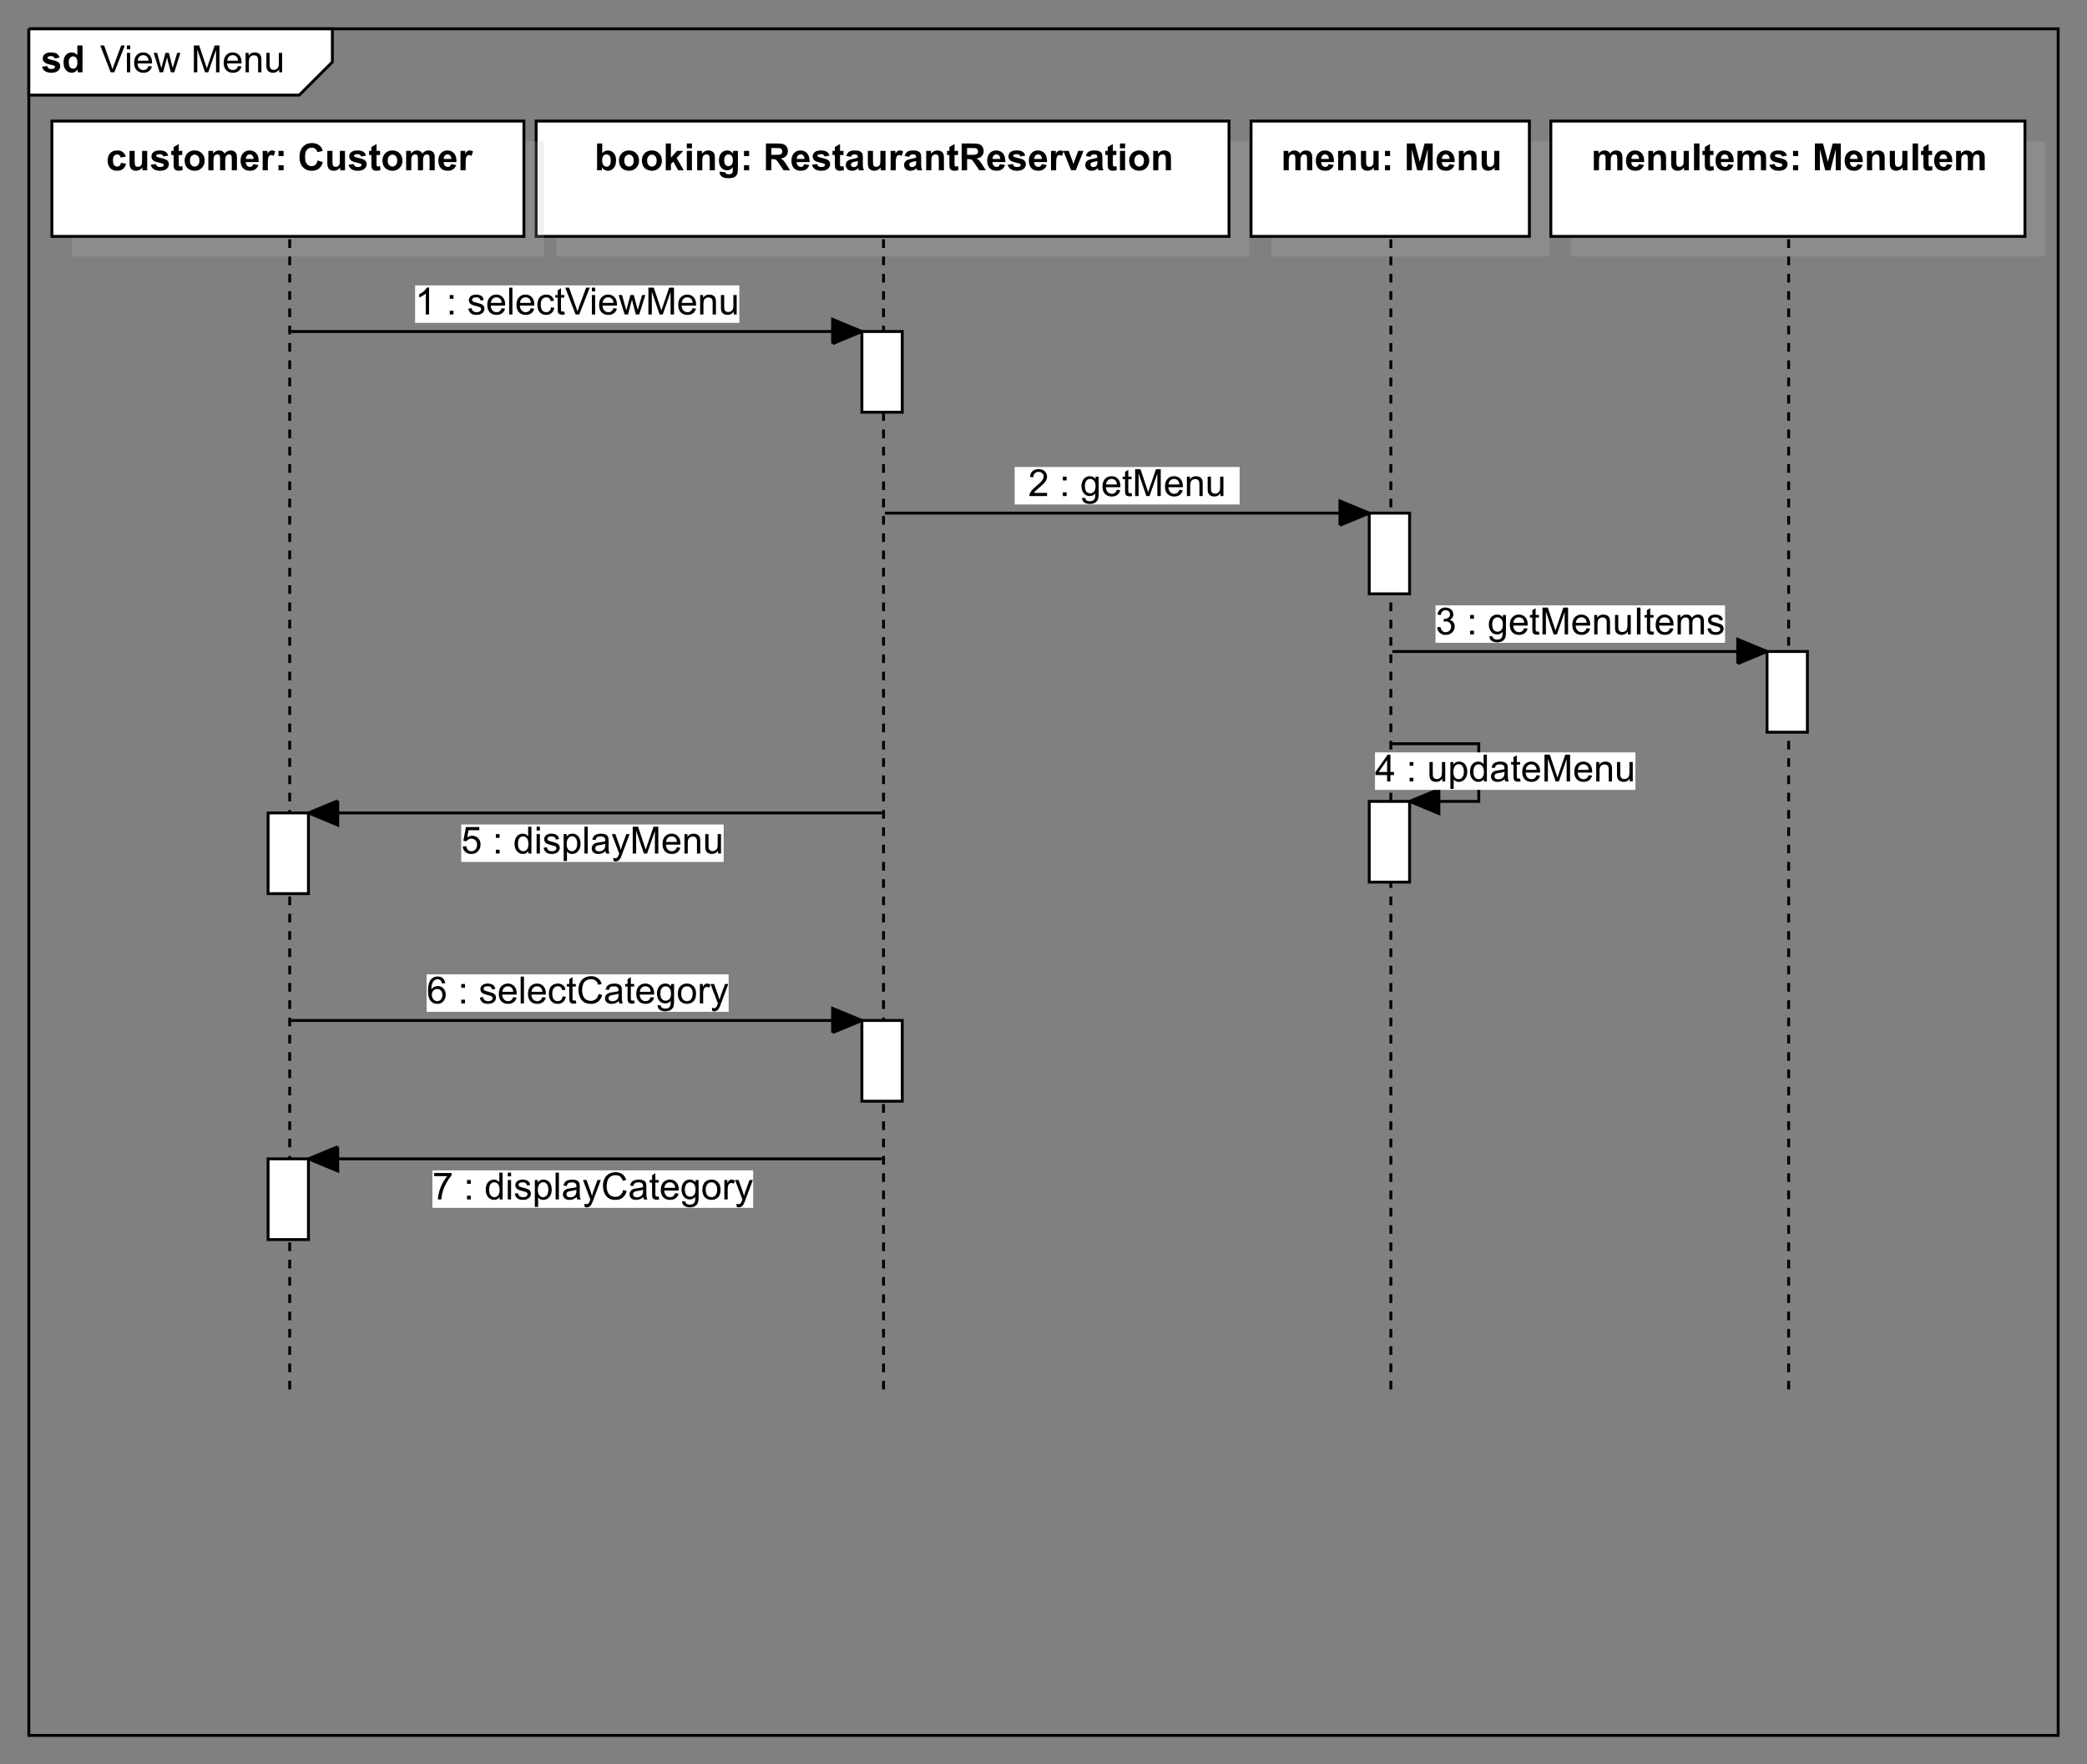 <?xml version="1.0" encoding="UTF-8" standalone="no"?>
<svg
   version="1.1"
   width="724"
   height="612"
   id="svg88"
   xmlns="http://www.w3.org/2000/svg"
   xmlns:svg="http://www.w3.org/2000/svg">
  <rect width="100%" height="100%" fill="#808080" stroke="none"/>
  <defs
     id="defs1" />
  <path
     fill="none"
     stroke="#000000"
     paint-order="fill stroke markers"
     d="M 10,10 H 714 V 602 H 10 V 10"
     stroke-miterlimit="10"
     stroke-dasharray="none"
     id="path1" />
  <path
     fill="#ffffff"
     stroke="none"
     paint-order="stroke fill markers"
     d="m 10,10 v 23 h 93.803 l 11.5,-11.5 V 10 H 10"
     id="path2" />
  <path
     fill="none"
     stroke="#000000"
     paint-order="fill stroke markers"
     d="m 10,10 v 23 h 93.803 l 11.5,-11.5 V 10 H 10 v 0"
     stroke-miterlimit="10"
     stroke-dasharray="none"
     id="path3" />
  <path
     fill="none"
     stroke="none"
     id="path4"
     d="" />
  <path
     d="m 38.393,25.085 -3.605,-9.306 h 1.333 l 2.418,6.76 q 0.292,0.812 0.489,1.523 0.216,-0.762 0.501,-1.523 l 2.514,-6.76 h 1.257 l -3.644,9.306 z m 5.637,-7.992 v -1.314 h 1.143 v 1.314 z m 0,7.992 v -6.741 h 1.143 v 6.741 z m 7.497,-2.171 1.181,0.146 q -0.279,1.035 -1.035,1.606 -0.755,0.571 -1.93,0.571 -1.479,0 -2.349,-0.908 -0.863,-0.914 -0.863,-2.558 0,-1.701 0.876,-2.641 0.876,-0.939 2.272,-0.939 1.352,0 2.209,0.92 0.857,0.92 0.857,2.59 0,0.102 -0.006,0.305 h -5.027 q 0.063,1.111 0.628,1.701 0.565,0.59 1.409,0.59 0.628,0 1.073,-0.33 0.444,-0.33 0.705,-1.054 z m -3.751,-1.847 h 3.764 q -0.076,-0.851 -0.432,-1.276 -0.546,-0.66 -1.416,-0.66 -0.787,0 -1.327,0.527 -0.533,0.527 -0.59,1.409 z m 7.611,4.018 -2.063,-6.741 h 1.181 l 1.073,3.891 0.4,1.447 q 0.025,-0.108 0.349,-1.39 l 1.073,-3.948 h 1.174 l 1.009,3.91 0.336,1.289 0.387,-1.301 1.155,-3.897 h 1.111 l -2.107,6.741 h -1.187 l -1.073,-4.037 -0.26,-1.149 -1.365,5.186 z m 11.864,0 v -9.306 h 1.854 l 2.203,6.589 q 0.305,0.92 0.444,1.377 0.159,-0.508 0.495,-1.492 l 2.228,-6.475 h 1.657 v 9.306 h -1.187 v -7.789 l -2.704,7.789 h -1.111 l -2.691,-7.922 v 7.922 z m 15.336,-2.171 1.181,0.146 q -0.279,1.035 -1.035,1.606 -0.755,0.571 -1.93,0.571 -1.479,0 -2.349,-0.908 -0.863,-0.914 -0.863,-2.558 0,-1.701 0.876,-2.641 0.876,-0.939 2.272,-0.939 1.352,0 2.209,0.92 0.857,0.92 0.857,2.59 0,0.102 -0.006,0.305 h -5.027 q 0.064,1.111 0.628,1.701 0.565,0.59 1.409,0.59 0.628,0 1.073,-0.33 0.444,-0.33 0.705,-1.054 z M 78.834,21.067 h 3.764 q -0.076,-0.851 -0.432,-1.276 -0.546,-0.66 -1.416,-0.66 -0.787,0 -1.327,0.527 -0.533,0.527 -0.59,1.409 z m 6.367,4.018 v -6.741 h 1.028 v 0.958 q 0.743,-1.111 2.146,-1.111 0.609,0 1.117,0.222 0.514,0.216 0.768,0.571 0.254,0.355 0.355,0.844 0.064,0.317 0.064,1.111 v 4.145 h -1.143 v -4.101 q 0,-0.698 -0.133,-1.041 -0.133,-0.349 -0.476,-0.552 -0.336,-0.209 -0.793,-0.209 -0.73,0 -1.263,0.463 -0.527,0.463 -0.527,1.758 v 3.682 z m 11.648,0 v -0.99 q -0.787,1.143 -2.139,1.143 -0.597,0 -1.117,-0.229 -0.514,-0.229 -0.768,-0.571 -0.248,-0.349 -0.349,-0.851 -0.07,-0.336 -0.07,-1.066 v -4.177 h 1.143 v 3.739 q 0,0.895 0.07,1.206 0.108,0.451 0.457,0.711 0.349,0.254 0.863,0.254 0.514,0 0.965,-0.26 0.451,-0.267 0.635,-0.717 0.19,-0.457 0.19,-1.32 v -3.612 h 1.143 v 6.741 z"
     id="text4"
     style="font-size:13px;font-family:Arial;dominant-baseline:central;text-anchor:middle"
     aria-label="View Menu" />
  <path
     fill="none"
     stroke="none"
     id="path5"
     d="" />
  <path
     d="m 14.584,23.161 1.79,-0.273 q 0.114,0.521 0.463,0.793 0.349,0.267 0.978,0.267 0.692,0 1.041,-0.254 0.235,-0.178 0.235,-0.476 0,-0.203 -0.127,-0.336 -0.133,-0.127 -0.597,-0.235 -2.158,-0.476 -2.736,-0.87 -0.8,-0.546 -0.8,-1.517 0,-0.876 0.692,-1.473 0.692,-0.597 2.146,-0.597 1.384,0 2.057,0.451 0.673,0.451 0.927,1.333 l -1.682,0.311 q -0.108,-0.394 -0.413,-0.603 -0.298,-0.209 -0.857,-0.209 -0.705,0 -1.009,0.197 -0.203,0.14 -0.203,0.362 0,0.19 0.178,0.324 0.241,0.178 1.663,0.501 1.428,0.324 1.993,0.793 0.559,0.476 0.559,1.327 0,0.927 -0.774,1.593 -0.774,0.667 -2.292,0.667 -1.377,0 -2.184,-0.559 -0.8,-0.559 -1.047,-1.517 z m 14.041,1.923 h -1.657 v -0.99 q -0.413,0.578 -0.978,0.863 -0.559,0.279 -1.13,0.279 -1.162,0 -1.993,-0.933 -0.825,-0.939 -0.825,-2.615 0,-1.714 0.806,-2.603 0.806,-0.895 2.038,-0.895 1.13,0 1.955,0.939 v -3.352 h 1.784 z m -4.761,-3.517 q 0,1.079 0.298,1.562 0.432,0.698 1.206,0.698 0.616,0 1.047,-0.521 0.432,-0.527 0.432,-1.568 0,-1.162 -0.419,-1.669 -0.419,-0.514 -1.073,-0.514 -0.635,0 -1.066,0.508 -0.425,0.501 -0.425,1.504 z"
     id="text5"
     style="font-weight:bold;font-size:13px;font-family:Arial;dominant-baseline:central;text-anchor:middle"
     aria-label="sd" />
  <path
     id="rect7"
     style="fill:#c0c0c0;fill-opacity:0.2"
     d="M 193,49 H 433.359 V 89 H 193 Z" />
  <path
     id="rect8"
     style="fill:#ffffff"
     d="M 186,42 H 426.359 V 82 H 186 Z" />
  <path
     fill="none"
     stroke="#000000"
     paint-order="fill stroke markers"
     d="M 186,42 H 426.359 V 82 H 186 Z"
     stroke-miterlimit="10"
     stroke-dasharray="none"
     id="path9" />
  <path
     fill="none"
     stroke="none"
     id="path10"
     d="" />
  <path
     d="m 207.129,59.085 v -9.306 h 1.784 v 3.352 q 0.825,-0.939 1.955,-0.939 1.231,0 2.038,0.895 0.806,0.889 0.806,2.558 0,1.727 -0.825,2.66 -0.819,0.933 -1.993,0.933 -0.578,0 -1.143,-0.286 -0.559,-0.292 -0.965,-0.857 v 0.99 z m 1.771,-3.517 q 0,1.047 0.33,1.549 0.463,0.711 1.231,0.711 0.59,0 1.003,-0.501 0.419,-0.508 0.419,-1.593 0,-1.155 -0.419,-1.663 -0.419,-0.514 -1.073,-0.514 -0.641,0 -1.066,0.501 -0.425,0.495 -0.425,1.511 z m 5.833,0.051 q 0,-0.889 0.438,-1.72 0.438,-0.832 1.238,-1.27 0.806,-0.438 1.796,-0.438 1.53,0 2.507,0.997 0.978,0.99 0.978,2.507 0,1.53 -0.99,2.539 -0.984,1.003 -2.482,1.003 -0.927,0 -1.771,-0.419 -0.838,-0.419 -1.276,-1.225 -0.438,-0.812 -0.438,-1.974 z m 1.828,0.095 q 0,1.003 0.476,1.536 0.476,0.533 1.174,0.533 0.698,0 1.168,-0.533 0.476,-0.533 0.476,-1.549 0,-0.99 -0.476,-1.523 -0.47,-0.533 -1.168,-0.533 -0.698,0 -1.174,0.533 -0.476,0.533 -0.476,1.536 z m 6.113,-0.095 q 0,-0.889 0.438,-1.72 0.438,-0.832 1.238,-1.27 0.806,-0.438 1.796,-0.438 1.53,0 2.507,0.997 0.978,0.99 0.978,2.507 0,1.53 -0.99,2.539 -0.984,1.003 -2.482,1.003 -0.927,0 -1.771,-0.419 -0.838,-0.419 -1.276,-1.225 -0.438,-0.812 -0.438,-1.974 z m 1.828,0.095 q 0,1.003 0.476,1.536 0.476,0.533 1.174,0.533 0.698,0 1.168,-0.533 0.476,-0.533 0.476,-1.549 0,-0.99 -0.476,-1.523 -0.47,-0.533 -1.168,-0.533 -0.698,0 -1.174,0.533 -0.476,0.533 -0.476,1.536 z m 6.462,3.371 v -9.306 h 1.784 v 4.938 l 2.088,-2.374 h 2.196 l -2.304,2.463 2.469,4.278 h -1.923 l -1.695,-3.028 -0.832,0.87 v 2.158 z m 7.293,-7.655 v -1.65 h 1.784 v 1.65 z m 0,7.655 V 52.344 h 1.784 v 6.741 z m 9.744,0 h -1.784 v -3.44 q 0,-1.092 -0.114,-1.409 -0.114,-0.324 -0.375,-0.501 -0.254,-0.178 -0.616,-0.178 -0.463,0 -0.832,0.254 -0.368,0.254 -0.508,0.673 -0.133,0.419 -0.133,1.549 v 3.053 h -1.784 V 52.344 h 1.657 v 0.99 q 0.882,-1.143 2.222,-1.143 0.59,0 1.079,0.216 0.489,0.209 0.736,0.54 0.254,0.33 0.349,0.749 0.102,0.419 0.102,1.2 z m 1.644,0.444 2.038,0.248 q 0.051,0.355 0.235,0.489 0.254,0.19 0.8,0.19 0.698,0 1.047,-0.209 0.235,-0.14 0.355,-0.451 0.083,-0.222 0.083,-0.819 v -0.984 q -0.8,1.092 -2.019,1.092 -1.358,0 -2.152,-1.149 -0.622,-0.908 -0.622,-2.26 0,-1.695 0.812,-2.59 0.819,-0.895 2.031,-0.895 1.25,0 2.063,1.098 V 52.344 h 1.669 v 6.049 q 0,1.193 -0.197,1.784 -0.197,0.59 -0.552,0.927 -0.355,0.336 -0.952,0.527 -0.59,0.19 -1.498,0.19 -1.714,0 -2.431,-0.59 -0.717,-0.584 -0.717,-1.485 0,-0.089 0.006,-0.216 z m 1.593,-3.955 q 0,1.073 0.413,1.574 0.419,0.495 1.028,0.495 0.654,0 1.104,-0.508 0.451,-0.514 0.451,-1.517 0,-1.047 -0.432,-1.555 -0.432,-0.508 -1.092,-0.508 -0.641,0 -1.06,0.501 -0.413,0.495 -0.413,1.517 z m 6.855,-1.447 V 52.344 h 1.784 v 1.784 z m 0,4.958 V 57.301 h 1.784 v 1.784 z m 7.617,0 v -9.306 h 3.955 q 1.492,0 2.165,0.254 0.679,0.248 1.085,0.889 0.406,0.641 0.406,1.466 0,1.047 -0.616,1.733 -0.616,0.679 -1.841,0.857 0.609,0.355 1.003,0.781 0.4,0.425 1.073,1.511 l 1.136,1.815 h -2.247 l -1.358,-2.025 q -0.724,-1.085 -0.99,-1.365 -0.267,-0.286 -0.565,-0.387 -0.298,-0.108 -0.946,-0.108 h -0.381 v 3.885 z m 1.879,-5.37 h 1.39 q 1.352,0 1.688,-0.114 0.336,-0.114 0.527,-0.394 0.19,-0.279 0.19,-0.698 0,-0.47 -0.254,-0.755 -0.248,-0.292 -0.705,-0.368 -0.229,-0.032 -1.371,-0.032 h -1.466 z m 11.394,3.225 1.777,0.298 q -0.343,0.978 -1.085,1.492 -0.736,0.508 -1.847,0.508 -1.758,0 -2.603,-1.149 -0.667,-0.92 -0.667,-2.323 0,-1.676 0.876,-2.622 0.876,-0.952 2.215,-0.952 1.504,0 2.374,0.997 0.87,0.99 0.832,3.041 h -4.469 q 0.019,0.793 0.432,1.238 0.413,0.438 1.028,0.438 0.419,0 0.705,-0.229 0.286,-0.229 0.432,-0.736 z m 0.102,-1.803 q -0.019,-0.774 -0.4,-1.174 -0.381,-0.406 -0.927,-0.406 -0.584,0 -0.965,0.425 -0.381,0.425 -0.375,1.155 z m 2.596,2.025 1.79,-0.273 q 0.114,0.521 0.463,0.793 0.349,0.267 0.978,0.267 0.692,0 1.041,-0.254 0.235,-0.178 0.235,-0.476 0,-0.203 -0.127,-0.336 -0.133,-0.127 -0.597,-0.235 -2.158,-0.476 -2.736,-0.87 -0.8,-0.546 -0.8,-1.517 0,-0.876 0.692,-1.473 0.692,-0.597 2.146,-0.597 1.384,0 2.057,0.451 0.673,0.451 0.927,1.333 l -1.682,0.311 q -0.108,-0.394 -0.413,-0.603 -0.298,-0.209 -0.857,-0.209 -0.705,0 -1.009,0.197 -0.203,0.14 -0.203,0.362 0,0.19 0.178,0.324 0.241,0.178 1.663,0.501 1.428,0.324 1.993,0.793 0.559,0.476 0.559,1.327 0,0.927 -0.774,1.593 -0.774,0.667 -2.292,0.667 -1.377,0 -2.184,-0.559 -0.8,-0.559 -1.047,-1.517 z M 292.632,52.344 v 1.422 h -1.219 v 2.717 q 0,0.825 0.032,0.965 0.038,0.133 0.159,0.222 0.127,0.089 0.305,0.089 0.248,0 0.717,-0.171 l 0.152,1.384 q -0.622,0.267 -1.409,0.267 -0.482,0 -0.87,-0.159 -0.387,-0.165 -0.571,-0.419 -0.178,-0.26 -0.248,-0.698 -0.057,-0.311 -0.057,-1.257 v -2.939 h -0.819 v -1.422 h 0.819 v -1.339 l 1.79,-1.041 v 2.38 z m 2.571,2.057 -1.619,-0.292 q 0.273,-0.978 0.939,-1.447 0.667,-0.47 1.98,-0.47 1.193,0 1.777,0.286 0.584,0.279 0.819,0.717 0.241,0.432 0.241,1.593 l -0.019,2.082 q 0,0.889 0.083,1.314 0.089,0.419 0.324,0.901 h -1.765 q -0.07,-0.178 -0.171,-0.527 -0.044,-0.159 -0.064,-0.209 -0.457,0.444 -0.978,0.667 -0.521,0.222 -1.111,0.222 -1.041,0 -1.644,-0.565 -0.597,-0.565 -0.597,-1.428 0,-0.571 0.273,-1.016 0.273,-0.451 0.762,-0.686 0.495,-0.241 1.422,-0.419 1.25,-0.235 1.733,-0.438 v -0.178 q 0,-0.514 -0.254,-0.73 -0.254,-0.222 -0.958,-0.222 -0.476,0 -0.743,0.19 -0.267,0.184 -0.432,0.654 z m 2.387,1.447 q -0.343,0.114 -1.085,0.273 -0.743,0.159 -0.971,0.311 -0.349,0.248 -0.349,0.628 0,0.375 0.279,0.647 0.279,0.273 0.711,0.273 0.482,0 0.92,-0.317 0.324,-0.241 0.425,-0.59 0.07,-0.229 0.07,-0.87 z m 7.947,3.237 V 58.076 q -0.368,0.54 -0.971,0.851 -0.597,0.311 -1.263,0.311 -0.679,0 -1.219,-0.298 -0.54,-0.298 -0.781,-0.838 -0.241,-0.54 -0.241,-1.492 v -4.266 h 1.784 v 3.098 q 0,1.422 0.095,1.746 0.102,0.317 0.362,0.508 0.26,0.184 0.66,0.184 0.457,0 0.819,-0.248 0.362,-0.254 0.495,-0.622 0.133,-0.375 0.133,-1.822 v -2.844 h 1.784 v 6.741 z m 5.211,0 H 308.965 V 52.344 h 1.657 v 0.958 q 0.425,-0.679 0.762,-0.895 0.343,-0.216 0.774,-0.216 0.609,0 1.174,0.336 l -0.552,1.555 q -0.451,-0.292 -0.838,-0.292 -0.375,0 -0.635,0.209 -0.26,0.203 -0.413,0.743 -0.146,0.54 -0.146,2.26 z m 4.685,-4.685 -1.619,-0.292 q 0.273,-0.978 0.939,-1.447 0.667,-0.47 1.98,-0.47 1.193,0 1.777,0.286 0.584,0.279 0.819,0.717 0.241,0.432 0.241,1.593 l -0.019,2.082 q 0,0.889 0.083,1.314 0.089,0.419 0.324,0.901 h -1.765 q -0.07,-0.178 -0.171,-0.527 -0.044,-0.159 -0.064,-0.209 -0.457,0.444 -0.978,0.667 -0.521,0.222 -1.111,0.222 -1.041,0 -1.644,-0.565 -0.597,-0.565 -0.597,-1.428 0,-0.571 0.273,-1.016 0.273,-0.451 0.762,-0.686 0.495,-0.241 1.422,-0.419 1.25,-0.235 1.733,-0.438 v -0.178 q 0,-0.514 -0.254,-0.73 -0.254,-0.222 -0.958,-0.222 -0.476,0 -0.743,0.19 -0.267,0.184 -0.432,0.654 z m 2.387,1.447 q -0.343,0.114 -1.085,0.273 -0.743,0.159 -0.971,0.311 -0.349,0.248 -0.349,0.628 0,0.375 0.279,0.647 0.279,0.273 0.711,0.273 0.482,0 0.92,-0.317 0.324,-0.241 0.425,-0.59 0.07,-0.229 0.07,-0.87 z m 9.642,3.237 h -1.784 v -3.44 q 0,-1.092 -0.114,-1.409 -0.114,-0.324 -0.375,-0.501 -0.254,-0.178 -0.616,-0.178 -0.463,0 -0.832,0.254 -0.368,0.254 -0.508,0.673 -0.133,0.419 -0.133,1.549 v 3.053 h -1.784 V 52.344 h 1.657 v 0.99 q 0.882,-1.143 2.222,-1.143 0.59,0 1.079,0.216 0.489,0.209 0.736,0.54 0.254,0.33 0.349,0.749 0.102,0.419 0.102,1.2 z m 4.9,-6.741 v 1.422 h -1.219 v 2.717 q 0,0.825 0.032,0.965 0.038,0.133 0.159,0.222 0.127,0.089 0.305,0.089 0.248,0 0.717,-0.171 l 0.152,1.384 q -0.622,0.267 -1.409,0.267 -0.482,0 -0.87,-0.159 -0.387,-0.165 -0.571,-0.419 -0.178,-0.26 -0.248,-0.698 -0.057,-0.311 -0.057,-1.257 v -2.939 h -0.819 v -1.422 h 0.819 v -1.339 l 1.79,-1.041 v 2.38 z m 1.257,6.741 v -9.306 h 3.955 q 1.492,0 2.165,0.254 0.679,0.248 1.085,0.889 0.406,0.641 0.406,1.466 0,1.047 -0.616,1.733 -0.616,0.679 -1.841,0.857 0.609,0.355 1.003,0.781 0.4,0.425 1.073,1.511 l 1.136,1.815 h -2.247 l -1.358,-2.025 q -0.724,-1.085 -0.99,-1.365 -0.267,-0.286 -0.565,-0.387 -0.298,-0.108 -0.946,-0.108 h -0.381 v 3.885 z m 1.879,-5.37 h 1.39 q 1.352,0 1.688,-0.114 0.336,-0.114 0.527,-0.394 0.19,-0.279 0.19,-0.698 0,-0.47 -0.254,-0.755 -0.248,-0.292 -0.705,-0.368 -0.229,-0.032 -1.371,-0.032 h -1.466 z m 11.394,3.225 1.777,0.298 q -0.343,0.978 -1.085,1.492 -0.736,0.508 -1.847,0.508 -1.758,0 -2.603,-1.149 -0.666,-0.92 -0.666,-2.323 0,-1.676 0.876,-2.622 0.876,-0.952 2.215,-0.952 1.504,0 2.374,0.997 0.87,0.99 0.832,3.041 h -4.469 q 0.019,0.793 0.432,1.238 0.413,0.438 1.028,0.438 0.419,0 0.705,-0.229 0.286,-0.229 0.432,-0.736 z m 0.102,-1.803 q -0.019,-0.774 -0.4,-1.174 -0.381,-0.406 -0.927,-0.406 -0.584,0 -0.965,0.425 -0.381,0.425 -0.375,1.155 z m 2.596,2.025 1.79,-0.273 q 0.114,0.521 0.463,0.793 0.349,0.267 0.978,0.267 0.692,0 1.041,-0.254 0.235,-0.178 0.235,-0.476 0,-0.203 -0.127,-0.336 -0.133,-0.127 -0.597,-0.235 -2.158,-0.476 -2.736,-0.87 -0.8,-0.546 -0.8,-1.517 0,-0.876 0.692,-1.473 0.692,-0.597 2.146,-0.597 1.384,0 2.057,0.451 0.673,0.451 0.927,1.333 l -1.682,0.311 q -0.108,-0.394 -0.413,-0.603 -0.298,-0.209 -0.857,-0.209 -0.705,0 -1.009,0.197 -0.203,0.14 -0.203,0.362 0,0.19 0.178,0.324 0.241,0.178 1.663,0.501 1.428,0.324 1.993,0.793 0.559,0.476 0.559,1.327 0,0.927 -0.774,1.593 -0.774,0.667 -2.292,0.667 -1.377,0 -2.184,-0.559 -0.8,-0.559 -1.047,-1.517 z m 11.762,-0.222 1.777,0.298 q -0.343,0.978 -1.085,1.492 -0.736,0.508 -1.847,0.508 -1.758,0 -2.603,-1.149 -0.666,-0.92 -0.666,-2.323 0,-1.676 0.876,-2.622 0.876,-0.952 2.215,-0.952 1.504,0 2.374,0.997 0.87,0.99 0.832,3.041 h -4.469 q 0.019,0.793 0.432,1.238 0.413,0.438 1.028,0.438 0.419,0 0.705,-0.229 0.286,-0.229 0.432,-0.736 z m 0.102,-1.803 q -0.019,-0.774 -0.4,-1.174 -0.381,-0.406 -0.927,-0.406 -0.584,0 -0.965,0.425 -0.381,0.425 -0.375,1.155 z m 4.932,3.948 h -1.784 V 52.344 h 1.657 v 0.958 q 0.425,-0.679 0.762,-0.895 0.343,-0.216 0.774,-0.216 0.609,0 1.174,0.336 l -0.552,1.555 q -0.451,-0.292 -0.838,-0.292 -0.375,0 -0.635,0.209 -0.26,0.203 -0.413,0.743 -0.146,0.54 -0.146,2.26 z m 5.205,0 -2.717,-6.741 h 1.873 l 1.27,3.44 0.368,1.149 q 0.146,-0.438 0.184,-0.578 0.089,-0.286 0.19,-0.571 l 1.282,-3.44 h 1.834 l -2.679,6.741 z m 6.709,-4.685 -1.619,-0.292 q 0.273,-0.978 0.939,-1.447 0.666,-0.47 1.98,-0.47 1.193,0 1.777,0.286 0.584,0.279 0.819,0.717 0.241,0.432 0.241,1.593 l -0.019,2.082 q 0,0.889 0.083,1.314 0.089,0.419 0.324,0.901 h -1.765 q -0.07,-0.178 -0.171,-0.527 -0.044,-0.159 -0.064,-0.209 -0.457,0.444 -0.978,0.667 -0.521,0.222 -1.111,0.222 -1.041,0 -1.644,-0.565 -0.597,-0.565 -0.597,-1.428 0,-0.571 0.273,-1.016 0.273,-0.451 0.762,-0.686 0.495,-0.241 1.422,-0.419 1.25,-0.235 1.733,-0.438 v -0.178 q 0,-0.514 -0.254,-0.73 -0.254,-0.222 -0.958,-0.222 -0.476,0 -0.743,0.19 -0.267,0.184 -0.432,0.654 z m 2.387,1.447 q -0.343,0.114 -1.085,0.273 -0.743,0.159 -0.971,0.311 -0.349,0.248 -0.349,0.628 0,0.375 0.279,0.647 0.279,0.273 0.711,0.273 0.482,0 0.92,-0.317 0.324,-0.241 0.425,-0.59 0.07,-0.229 0.07,-0.87 z m 6.602,-3.504 v 1.422 h -1.219 v 2.717 q 0,0.825 0.032,0.965 0.038,0.133 0.159,0.222 0.127,0.089 0.305,0.089 0.248,0 0.717,-0.171 l 0.152,1.384 q -0.622,0.267 -1.409,0.267 -0.482,0 -0.87,-0.159 -0.387,-0.165 -0.571,-0.419 -0.178,-0.26 -0.248,-0.698 -0.057,-0.311 -0.057,-1.257 v -2.939 h -0.819 v -1.422 h 0.819 v -1.339 l 1.79,-1.041 v 2.38 z m 1.238,-0.914 v -1.65 h 1.784 v 1.65 z m 0,7.655 V 52.344 h 1.784 v 6.741 z m 3.199,-3.466 q 0,-0.889 0.438,-1.72 0.438,-0.832 1.238,-1.27 0.806,-0.438 1.796,-0.438 1.53,0 2.507,0.997 0.978,0.99 0.978,2.507 0,1.53 -0.99,2.539 -0.984,1.003 -2.482,1.003 -0.927,0 -1.771,-0.419 -0.838,-0.419 -1.276,-1.225 -0.438,-0.812 -0.438,-1.974 z m 1.828,0.095 q 0,1.003 0.476,1.536 0.476,0.533 1.174,0.533 0.698,0 1.168,-0.533 0.476,-0.533 0.476,-1.549 0,-0.99 -0.476,-1.523 -0.47,-0.533 -1.168,-0.533 -0.698,0 -1.174,0.533 -0.476,0.533 -0.476,1.536 z m 12.657,3.371 H 404.427 v -3.44 q 0,-1.092 -0.114,-1.409 -0.114,-0.324 -0.375,-0.501 -0.254,-0.178 -0.616,-0.178 -0.463,0 -0.832,0.254 -0.368,0.254 -0.508,0.673 -0.133,0.419 -0.133,1.549 v 3.053 h -1.784 v -6.741 h 1.657 v 0.99 q 0.882,-1.143 2.222,-1.143 0.59,0 1.079,0.216 0.489,0.209 0.736,0.54 0.254,0.33 0.349,0.749 0.102,0.419 0.102,1.2 z"
     id="text10"
     style="font-weight:bold;font-size:13px;font-family:Arial;dominant-baseline:central;text-anchor:middle"
     aria-label="booking: RestaurantReservation" />
  <path
     fill="none"
     stroke="#000000"
     paint-order="fill stroke markers"
     d="M 306.5,83 V 482"
     stroke-miterlimit="10"
     stroke-dasharray="3"
     id="path12" />
  <path
     id="rect13"
     style="fill:#c0c0c0;fill-opacity:0.2"
     d="M 25,49 H 188.755 V 89 H 25 Z" />
  <path
     id="rect14"
     style="fill:#ffffff"
     d="M 18,42 H 181.755 V 82 H 18 Z" />
  <path
     fill="none"
     stroke="#000000"
     paint-order="fill stroke markers"
     d="M 18,42 H 181.755 V 82 H 18 Z"
     stroke-miterlimit="10"
     stroke-dasharray="none"
     id="path15" />
  <path
     fill="none"
     stroke="none"
     id="path16"
     d="" />
  <path
     d="m 43.62,54.337 -1.758,0.317 q -0.089,-0.527 -0.406,-0.793 -0.311,-0.267 -0.812,-0.267 -0.667,0 -1.066,0.463 -0.394,0.457 -0.394,1.536 0,1.2 0.4,1.695 0.406,0.495 1.085,0.495 0.508,0 0.832,-0.286 0.324,-0.292 0.457,-0.997 l 1.752,0.298 q -0.273,1.206 -1.047,1.822 -0.774,0.616 -2.076,0.616 -1.479,0 -2.361,-0.933 -0.876,-0.933 -0.876,-2.583 0,-1.669 0.882,-2.596 0.882,-0.933 2.387,-0.933 1.231,0 1.955,0.533 0.73,0.527 1.047,1.612 z m 5.789,4.748 V 58.076 q -0.368,0.54 -0.971,0.851 -0.597,0.311 -1.263,0.311 -0.679,0 -1.219,-0.298 -0.54,-0.298 -0.781,-0.838 -0.241,-0.54 -0.241,-1.492 v -4.266 h 1.784 v 3.098 q 0,1.422 0.095,1.746 0.102,0.317 0.362,0.508 0.26,0.184 0.66,0.184 0.457,0 0.819,-0.248 0.362,-0.254 0.495,-0.622 0.133,-0.375 0.133,-1.822 v -2.844 h 1.784 v 6.741 z m 2.875,-1.923 1.79,-0.273 q 0.114,0.521 0.463,0.793 0.349,0.267 0.978,0.267 0.692,0 1.041,-0.254 0.235,-0.178 0.235,-0.476 0,-0.203 -0.127,-0.336 -0.133,-0.127 -0.597,-0.235 -2.158,-0.476 -2.736,-0.87 -0.8,-0.546 -0.8,-1.517 0,-0.876 0.692,-1.473 0.692,-0.597 2.146,-0.597 1.384,0 2.057,0.451 0.673,0.451 0.927,1.333 l -1.682,0.311 q -0.108,-0.394 -0.413,-0.603 -0.298,-0.209 -0.857,-0.209 -0.705,0 -1.009,0.197 -0.203,0.14 -0.203,0.362 0,0.19 0.178,0.324 0.241,0.178 1.663,0.501 1.428,0.324 1.993,0.793 0.559,0.476 0.559,1.327 0,0.927 -0.774,1.593 -0.774,0.667 -2.292,0.667 -1.377,0 -2.184,-0.559 -0.8,-0.559 -1.047,-1.517 z m 10.95,-4.818 v 1.422 h -1.219 v 2.717 q 0,0.825 0.032,0.965 0.038,0.133 0.159,0.222 0.127,0.089 0.305,0.089 0.248,0 0.717,-0.171 l 0.152,1.384 q -0.622,0.267 -1.409,0.267 -0.482,0 -0.87,-0.159 -0.387,-0.165 -0.571,-0.419 -0.178,-0.26 -0.248,-0.698 -0.057,-0.311 -0.057,-1.257 v -2.939 h -0.819 v -1.422 h 0.819 v -1.339 l 1.79,-1.041 v 2.38 z m 0.825,3.275 q 0,-0.889 0.438,-1.72 0.438,-0.832 1.238,-1.27 0.806,-0.438 1.796,-0.438 1.53,0 2.507,0.997 0.978,0.99 0.978,2.507 0,1.53 -0.99,2.539 -0.984,1.003 -2.482,1.003 -0.927,0 -1.771,-0.419 -0.838,-0.419 -1.276,-1.225 -0.438,-0.812 -0.438,-1.974 z m 1.828,0.095 q 0,1.003 0.476,1.536 0.476,0.533 1.174,0.533 0.698,0 1.168,-0.533 0.476,-0.533 0.476,-1.549 0,-0.99 -0.476,-1.523 -0.47,-0.533 -1.168,-0.533 -0.698,0 -1.174,0.533 -0.476,0.533 -0.476,1.536 z m 6.392,-3.371 h 1.644 v 0.92 q 0.882,-1.073 2.101,-1.073 0.647,0 1.124,0.267 0.476,0.267 0.781,0.806 0.444,-0.54 0.959,-0.806 0.514,-0.267 1.098,-0.267 0.743,0 1.257,0.305 0.514,0.298 0.768,0.882 0.184,0.432 0.184,1.396 v 4.31 H 80.411 V 55.232 q 0,-1.003 -0.184,-1.295 -0.248,-0.381 -0.762,-0.381 -0.375,0 -0.705,0.229 -0.33,0.229 -0.476,0.673 -0.146,0.438 -0.146,1.39 v 3.237 h -1.784 v -3.694 q 0,-0.984 -0.095,-1.27 -0.095,-0.286 -0.298,-0.425 -0.197,-0.14 -0.54,-0.14 -0.413,0 -0.743,0.222 -0.33,0.222 -0.476,0.641 -0.14,0.419 -0.14,1.39 v 3.275 h -1.784 z m 15.596,4.596 1.777,0.298 q -0.343,0.978 -1.085,1.492 -0.736,0.508 -1.847,0.508 -1.758,0 -2.603,-1.149 -0.666,-0.92 -0.666,-2.323 0,-1.676 0.876,-2.622 0.876,-0.952 2.215,-0.952 1.504,0 2.374,0.997 0.87,0.99 0.832,3.041 h -4.469 q 0.019,0.793 0.432,1.238 0.413,0.438 1.028,0.438 0.419,0 0.705,-0.229 0.286,-0.229 0.432,-0.736 z m 0.102,-1.803 q -0.019,-0.774 -0.4,-1.174 -0.381,-0.406 -0.927,-0.406 -0.584,0 -0.965,0.425 -0.381,0.425 -0.375,1.155 z m 4.932,3.948 h -1.784 v -6.741 h 1.657 v 0.958 q 0.425,-0.679 0.762,-0.895 0.343,-0.216 0.774,-0.216 0.609,0 1.174,0.336 l -0.552,1.555 q -0.451,-0.292 -0.838,-0.292 -0.375,0 -0.635,0.209 -0.26,0.203 -0.413,0.743 -0.146,0.54 -0.146,2.26 z M 96.604,54.127 v -1.784 h 1.784 v 1.784 z m 0,4.958 v -1.784 h 1.784 v 1.784 z m 13.565,-3.421 1.822,0.578 q -0.419,1.523 -1.396,2.266 -0.971,0.736 -2.469,0.736 -1.854,0 -3.047,-1.263 -1.193,-1.27 -1.193,-3.466 0,-2.323 1.2,-3.605 1.2,-1.289 3.155,-1.289 1.708,0 2.774,1.009 0.635,0.597 0.952,1.714 l -1.86,0.444 q -0.165,-0.724 -0.692,-1.143 -0.52,-0.419 -1.27,-0.419 -1.035,0 -1.682,0.743 -0.641,0.743 -0.641,2.406 0,1.765 0.635,2.514 0.635,0.749 1.65,0.749 0.749,0 1.289,-0.476 0.54,-0.476 0.774,-1.498 z m 7.858,3.421 V 58.076 q -0.368,0.54 -0.971,0.851 -0.597,0.311 -1.263,0.311 -0.679,0 -1.219,-0.298 -0.54,-0.298 -0.781,-0.838 -0.241,-0.54 -0.241,-1.492 v -4.266 h 1.784 v 3.098 q 0,1.422 0.095,1.746 0.102,0.317 0.362,0.508 0.26,0.184 0.66,0.184 0.457,0 0.819,-0.248 0.362,-0.254 0.495,-0.622 0.133,-0.375 0.133,-1.822 v -2.844 h 1.784 v 6.741 z m 2.875,-1.923 1.79,-0.273 q 0.114,0.521 0.463,0.793 0.349,0.267 0.978,0.267 0.692,0 1.041,-0.254 0.235,-0.178 0.235,-0.476 0,-0.203 -0.127,-0.336 -0.133,-0.127 -0.597,-0.235 -2.158,-0.476 -2.736,-0.87 -0.8,-0.546 -0.8,-1.517 0,-0.876 0.692,-1.473 0.692,-0.597 2.146,-0.597 1.384,0 2.057,0.451 0.673,0.451 0.927,1.333 l -1.682,0.311 q -0.108,-0.394 -0.413,-0.603 -0.298,-0.209 -0.857,-0.209 -0.705,0 -1.009,0.197 -0.203,0.14 -0.203,0.362 0,0.19 0.178,0.324 0.241,0.178 1.663,0.501 1.428,0.324 1.993,0.793 0.559,0.476 0.559,1.327 0,0.927 -0.774,1.593 -0.774,0.667 -2.292,0.667 -1.377,0 -2.184,-0.559 -0.8,-0.559 -1.047,-1.517 z m 10.95,-4.818 v 1.422 h -1.219 v 2.717 q 0,0.825 0.032,0.965 0.038,0.133 0.159,0.222 0.127,0.089 0.305,0.089 0.248,0 0.717,-0.171 l 0.152,1.384 q -0.622,0.267 -1.409,0.267 -0.482,0 -0.87,-0.159 -0.387,-0.165 -0.571,-0.419 -0.178,-0.26 -0.248,-0.698 -0.057,-0.311 -0.057,-1.257 v -2.939 h -0.819 v -1.422 h 0.819 v -1.339 l 1.79,-1.041 v 2.38 z m 0.825,3.275 q 0,-0.889 0.438,-1.72 0.438,-0.832 1.238,-1.27 0.806,-0.438 1.796,-0.438 1.53,0 2.507,0.997 0.978,0.99 0.978,2.507 0,1.53 -0.99,2.539 -0.984,1.003 -2.482,1.003 -0.927,0 -1.771,-0.419 -0.838,-0.419 -1.276,-1.225 -0.438,-0.812 -0.438,-1.974 z m 1.828,0.095 q 0,1.003 0.476,1.536 0.476,0.533 1.174,0.533 0.698,0 1.168,-0.533 0.476,-0.533 0.476,-1.549 0,-0.99 -0.476,-1.523 -0.47,-0.533 -1.168,-0.533 -0.698,0 -1.174,0.533 -0.476,0.533 -0.476,1.536 z m 6.392,-3.371 h 1.644 v 0.92 q 0.882,-1.073 2.101,-1.073 0.647,0 1.124,0.267 0.476,0.267 0.781,0.806 0.444,-0.54 0.959,-0.806 0.514,-0.267 1.098,-0.267 0.743,0 1.257,0.305 0.514,0.298 0.768,0.882 0.184,0.432 0.184,1.396 v 4.31 H 149.029 V 55.232 q 0,-1.003 -0.184,-1.295 -0.248,-0.381 -0.762,-0.381 -0.375,0 -0.705,0.229 -0.33,0.229 -0.476,0.673 -0.146,0.438 -0.146,1.39 v 3.237 h -1.784 v -3.694 q 0,-0.984 -0.095,-1.27 -0.095,-0.286 -0.298,-0.425 -0.197,-0.14 -0.54,-0.14 -0.413,0 -0.743,0.222 -0.33,0.222 -0.476,0.641 -0.14,0.419 -0.14,1.39 v 3.275 h -1.784 z m 15.596,4.596 1.777,0.298 q -0.343,0.978 -1.085,1.492 -0.736,0.508 -1.847,0.508 -1.758,0 -2.603,-1.149 -0.667,-0.92 -0.667,-2.323 0,-1.676 0.876,-2.622 0.876,-0.952 2.215,-0.952 1.504,0 2.374,0.997 0.87,0.99 0.832,3.041 h -4.469 q 0.019,0.793 0.432,1.238 0.413,0.438 1.028,0.438 0.419,0 0.705,-0.229 0.286,-0.229 0.432,-0.736 z m 0.102,-1.803 q -0.019,-0.774 -0.4,-1.174 -0.381,-0.406 -0.927,-0.406 -0.584,0 -0.965,0.425 -0.381,0.425 -0.375,1.155 z m 4.932,3.948 h -1.784 v -6.741 h 1.657 v 0.958 q 0.425,-0.679 0.762,-0.895 0.343,-0.216 0.774,-0.216 0.609,0 1.174,0.336 l -0.552,1.555 q -0.451,-0.292 -0.838,-0.292 -0.375,0 -0.635,0.209 -0.26,0.203 -0.413,0.743 -0.146,0.54 -0.146,2.26 z"
     id="text16"
     style="font-weight:bold;font-size:13px;font-family:Arial;dominant-baseline:central;text-anchor:middle"
     aria-label="customer: Customer" />
  <path
     fill="none"
     stroke="#000000"
     paint-order="fill stroke markers"
     d="M 100.5,83 V 482"
     stroke-miterlimit="10"
     stroke-dasharray="3"
     id="path18" />
  <path
     id="rect19"
     style="fill:#c0c0c0;fill-opacity:0.2"
     d="m 441,49 h 96.553 V 89 H 441 Z" />
  <path
     id="rect20"
     style="fill:#ffffff"
     d="m 434,42 h 96.553 V 82 H 434 Z" />
  <path
     fill="none"
     stroke="#000000"
     paint-order="fill stroke markers"
     d="m 434,42 h 96.553 V 82 H 434 Z"
     stroke-miterlimit="10"
     stroke-dasharray="none"
     id="path21" />
  <path
     fill="none"
     stroke="none"
     id="path22"
     d="" />
  <path
     d="m 445.3,52.344 h 1.644 v 0.92 q 0.882,-1.073 2.101,-1.073 0.647,0 1.124,0.267 0.476,0.267 0.781,0.806 0.444,-0.54 0.958,-0.806 0.514,-0.267 1.098,-0.267 0.743,0 1.257,0.305 0.514,0.298 0.768,0.882 0.184,0.432 0.184,1.396 v 4.31 h -1.784 V 55.232 q 0,-1.003 -0.184,-1.295 -0.248,-0.381 -0.762,-0.381 -0.375,0 -0.705,0.229 -0.33,0.229 -0.476,0.673 -0.146,0.438 -0.146,1.39 v 3.237 H 449.375 v -3.694 q 0,-0.984 -0.095,-1.27 -0.095,-0.286 -0.298,-0.425 -0.197,-0.14 -0.54,-0.14 -0.413,0 -0.743,0.222 -0.33,0.222 -0.476,0.641 -0.14,0.419 -0.14,1.39 v 3.275 h -1.784 z m 15.596,4.596 1.777,0.298 q -0.343,0.978 -1.085,1.492 -0.736,0.508 -1.847,0.508 -1.758,0 -2.603,-1.149 -0.666,-0.92 -0.666,-2.323 0,-1.676 0.876,-2.622 0.876,-0.952 2.215,-0.952 1.504,0 2.374,0.997 0.87,0.99 0.832,3.041 h -4.469 q 0.019,0.793 0.432,1.238 0.413,0.438 1.028,0.438 0.419,0 0.705,-0.229 Q 460.75,57.447 460.896,56.939 Z m 0.102,-1.803 q -0.019,-0.774 -0.4,-1.174 -0.381,-0.406 -0.927,-0.406 -0.584,0 -0.965,0.425 -0.381,0.425 -0.375,1.155 z m 9.356,3.948 h -1.784 v -3.44 q 0,-1.092 -0.114,-1.409 -0.114,-0.324 -0.375,-0.501 -0.254,-0.178 -0.616,-0.178 -0.463,0 -0.832,0.254 -0.368,0.254 -0.508,0.673 -0.133,0.419 -0.133,1.549 v 3.053 h -1.784 v -6.741 h 1.657 v 0.99 q 0.882,-1.143 2.222,-1.143 0.59,0 1.079,0.216 0.489,0.209 0.736,0.54 0.254,0.33 0.349,0.749 0.102,0.419 0.102,1.2 z m 6.246,0 V 58.076 q -0.368,0.54 -0.971,0.851 -0.597,0.311 -1.263,0.311 -0.679,0 -1.219,-0.298 -0.54,-0.298 -0.781,-0.838 -0.241,-0.54 -0.241,-1.492 v -4.266 h 1.784 v 3.098 q 0,1.422 0.095,1.746 0.102,0.317 0.362,0.508 0.26,0.184 0.66,0.184 0.457,0 0.819,-0.248 0.362,-0.254 0.495,-0.622 0.133,-0.375 0.133,-1.822 v -2.844 h 1.784 v 6.741 z m 3.847,-4.958 v -1.784 h 1.784 v 1.784 z m 0,4.958 v -1.784 h 1.784 v 1.784 z m 7.585,0 v -9.306 h 2.812 l 1.688,6.348 1.669,-6.348 h 2.818 v 9.306 h -1.746 v -7.325 l -1.847,7.325 h -1.809 l -1.841,-7.325 v 7.325 z m 14.746,-2.146 1.777,0.298 q -0.343,0.978 -1.085,1.492 -0.736,0.508 -1.847,0.508 -1.758,0 -2.603,-1.149 -0.666,-0.92 -0.666,-2.323 0,-1.676 0.876,-2.622 0.876,-0.952 2.215,-0.952 1.504,0 2.374,0.997 0.87,0.99 0.832,3.041 h -4.469 q 0.019,0.793 0.432,1.238 0.413,0.438 1.028,0.438 0.419,0 0.705,-0.229 0.286,-0.229 0.432,-0.736 z m 0.102,-1.803 q -0.019,-0.774 -0.4,-1.174 -0.381,-0.406 -0.927,-0.406 -0.584,0 -0.965,0.425 -0.381,0.425 -0.375,1.155 z m 9.356,3.948 h -1.784 v -3.44 q 0,-1.092 -0.114,-1.409 -0.114,-0.324 -0.375,-0.501 -0.254,-0.178 -0.616,-0.178 -0.463,0 -0.832,0.254 -0.368,0.254 -0.508,0.673 -0.133,0.419 -0.133,1.549 v 3.053 h -1.784 v -6.741 h 1.657 v 0.99 q 0.882,-1.143 2.222,-1.143 0.59,0 1.079,0.216 0.489,0.209 0.736,0.54 0.254,0.33 0.349,0.749 0.102,0.419 0.102,1.2 z m 6.246,0 V 58.076 q -0.368,0.54 -0.971,0.851 -0.597,0.311 -1.263,0.311 -0.679,0 -1.219,-0.298 -0.54,-0.298 -0.781,-0.838 -0.241,-0.54 -0.241,-1.492 v -4.266 h 1.784 v 3.098 q 0,1.422 0.095,1.746 0.102,0.317 0.362,0.508 0.26,0.184 0.66,0.184 0.457,0 0.819,-0.248 0.362,-0.254 0.495,-0.622 0.133,-0.375 0.133,-1.822 v -2.844 h 1.784 v 6.741 z"
     id="text22"
     style="font-weight:bold;font-size:13px;font-family:Arial;dominant-baseline:central;text-anchor:middle"
     aria-label="menu: Menu" />
  <path
     fill="none"
     stroke="#000000"
     paint-order="fill stroke markers"
     d="M 482.5,83 V 482"
     stroke-miterlimit="10"
     stroke-dasharray="3"
     id="path24" />
  <path
     id="rect25"
     style="fill:#c0c0c0;fill-opacity:0.2"
     d="M 545,49 H 709.473 V 89 H 545 Z" />
  <path
     id="rect26"
     style="fill:#ffffff"
     d="M 538,42 H 702.473 V 82 H 538 Z" />
  <path
     fill="none"
     stroke="#000000"
     paint-order="fill stroke markers"
     d="M 538,42 H 702.473 V 82 H 538 Z"
     stroke-miterlimit="10"
     stroke-dasharray="none"
     id="path27" />
  <path
     fill="none"
     stroke="none"
     id="path28"
     d="" />
  <path
     d="m 552.915,52.344 h 1.644 v 0.92 q 0.882,-1.073 2.101,-1.073 0.647,0 1.124,0.267 0.476,0.267 0.781,0.806 0.444,-0.54 0.959,-0.806 0.514,-0.267 1.098,-0.267 0.743,0 1.257,0.305 0.514,0.298 0.768,0.882 0.184,0.432 0.184,1.396 v 4.31 h -1.784 V 55.232 q 0,-1.003 -0.184,-1.295 -0.248,-0.381 -0.762,-0.381 -0.375,0 -0.705,0.229 -0.33,0.229 -0.476,0.673 -0.146,0.438 -0.146,1.39 v 3.237 h -1.784 v -3.694 q 0,-0.984 -0.095,-1.27 -0.095,-0.286 -0.298,-0.425 -0.197,-0.14 -0.54,-0.14 -0.413,0 -0.743,0.222 -0.33,0.222 -0.476,0.641 -0.14,0.419 -0.14,1.39 v 3.275 h -1.784 z m 15.596,4.596 1.777,0.298 q -0.343,0.978 -1.085,1.492 -0.736,0.508 -1.847,0.508 -1.758,0 -2.603,-1.149 -0.666,-0.92 -0.666,-2.323 0,-1.676 0.876,-2.622 0.876,-0.952 2.215,-0.952 1.504,0 2.374,0.997 0.87,0.99 0.832,3.041 h -4.469 q 0.019,0.793 0.432,1.238 0.413,0.438 1.028,0.438 0.419,0 0.705,-0.229 0.286,-0.229 0.432,-0.736 z m 0.102,-1.803 q -0.019,-0.774 -0.4,-1.174 -0.381,-0.406 -0.927,-0.406 -0.584,0 -0.965,0.425 -0.381,0.425 -0.375,1.155 z m 9.356,3.948 h -1.784 v -3.44 q 0,-1.092 -0.114,-1.409 -0.114,-0.324 -0.375,-0.501 -0.254,-0.178 -0.616,-0.178 -0.463,0 -0.832,0.254 -0.368,0.254 -0.508,0.673 -0.133,0.419 -0.133,1.549 v 3.053 h -1.784 v -6.741 h 1.657 v 0.99 q 0.882,-1.143 2.222,-1.143 0.59,0 1.079,0.216 0.489,0.209 0.736,0.54 0.254,0.33 0.349,0.749 0.102,0.419 0.102,1.2 z m 6.246,0 V 58.076 q -0.368,0.54 -0.971,0.851 -0.597,0.311 -1.263,0.311 -0.679,0 -1.219,-0.298 -0.54,-0.298 -0.781,-0.838 -0.241,-0.54 -0.241,-1.492 v -4.266 h 1.784 v 3.098 q 0,1.422 0.095,1.746 0.102,0.317 0.362,0.508 0.26,0.184 0.66,0.184 0.457,0 0.819,-0.248 0.362,-0.254 0.495,-0.622 0.133,-0.375 0.133,-1.822 v -2.844 h 1.784 v 6.741 z m 3.459,0 v -9.306 h 1.879 v 9.306 z m 6.748,-6.741 v 1.422 h -1.219 v 2.717 q 0,0.825 0.032,0.965 0.038,0.133 0.159,0.222 0.127,0.089 0.305,0.089 0.248,0 0.717,-0.171 l 0.152,1.384 q -0.622,0.267 -1.409,0.267 -0.482,0 -0.87,-0.159 -0.387,-0.165 -0.571,-0.419 -0.178,-0.26 -0.248,-0.698 -0.057,-0.311 -0.057,-1.257 v -2.939 h -0.819 v -1.422 h 0.819 v -1.339 l 1.79,-1.041 v 2.38 z m 5.142,4.596 1.777,0.298 q -0.343,0.978 -1.085,1.492 -0.736,0.508 -1.847,0.508 -1.758,0 -2.603,-1.149 -0.667,-0.92 -0.667,-2.323 0,-1.676 0.876,-2.622 0.876,-0.952 2.215,-0.952 1.504,0 2.374,0.997 0.87,0.99 0.832,3.041 h -4.469 q 0.019,0.793 0.432,1.238 0.413,0.438 1.028,0.438 0.419,0 0.705,-0.229 0.286,-0.229 0.432,-0.736 z m 0.102,-1.803 q -0.019,-0.774 -0.4,-1.174 -0.381,-0.406 -0.927,-0.406 -0.584,0 -0.965,0.425 -0.381,0.425 -0.375,1.155 z m 3.091,-2.793 h 1.644 v 0.92 q 0.882,-1.073 2.101,-1.073 0.647,0 1.124,0.267 0.476,0.267 0.781,0.806 0.444,-0.54 0.958,-0.806 0.514,-0.267 1.098,-0.267 0.743,0 1.257,0.305 0.514,0.298 0.768,0.882 0.184,0.432 0.184,1.396 v 4.31 h -1.784 V 55.232 q 0,-1.003 -0.184,-1.295 -0.248,-0.381 -0.762,-0.381 -0.375,0 -0.705,0.229 -0.33,0.229 -0.476,0.673 -0.146,0.438 -0.146,1.39 v 3.237 h -1.784 v -3.694 q 0,-0.984 -0.095,-1.27 -0.095,-0.286 -0.298,-0.425 -0.197,-0.14 -0.54,-0.14 -0.413,0 -0.743,0.222 -0.33,0.222 -0.476,0.641 -0.14,0.419 -0.14,1.39 v 3.275 h -1.784 z m 11.064,4.818 1.79,-0.273 q 0.114,0.521 0.463,0.793 0.349,0.267 0.978,0.267 0.692,0 1.041,-0.254 0.235,-0.178 0.235,-0.476 0,-0.203 -0.127,-0.336 -0.133,-0.127 -0.597,-0.235 -2.158,-0.476 -2.736,-0.87 -0.8,-0.546 -0.8,-1.517 0,-0.876 0.692,-1.473 0.692,-0.597 2.146,-0.597 1.384,0 2.057,0.451 0.673,0.451 0.927,1.333 l -1.682,0.311 q -0.108,-0.394 -0.413,-0.603 -0.298,-0.209 -0.857,-0.209 -0.705,0 -1.009,0.197 -0.203,0.14 -0.203,0.362 0,0.19 0.178,0.324 0.241,0.178 1.663,0.501 1.428,0.324 1.993,0.793 0.559,0.476 0.559,1.327 0,0.927 -0.774,1.593 -0.774,0.667 -2.292,0.667 -1.377,0 -2.184,-0.559 -0.8,-0.559 -1.047,-1.517 z m 8.201,-3.034 v -1.784 h 1.784 v 1.784 z m 0,4.958 v -1.784 h 1.784 v 1.784 z m 7.585,0 v -9.306 h 2.812 l 1.688,6.348 1.669,-6.348 h 2.818 v 9.306 h -1.746 v -7.325 l -1.847,7.325 h -1.809 l -1.841,-7.325 v 7.325 z m 14.746,-2.146 1.777,0.298 q -0.343,0.978 -1.085,1.492 -0.736,0.508 -1.847,0.508 -1.758,0 -2.603,-1.149 -0.666,-0.92 -0.666,-2.323 0,-1.676 0.876,-2.622 0.876,-0.952 2.215,-0.952 1.504,0 2.374,0.997 0.87,0.99 0.832,3.041 h -4.469 q 0.019,0.793 0.432,1.238 0.413,0.438 1.028,0.438 0.419,0 0.705,-0.229 0.286,-0.229 0.432,-0.736 z m 0.102,-1.803 q -0.019,-0.774 -0.4,-1.174 -0.381,-0.406 -0.927,-0.406 -0.584,0 -0.965,0.425 -0.381,0.425 -0.375,1.155 z m 9.356,3.948 h -1.784 v -3.44 q 0,-1.092 -0.114,-1.409 -0.114,-0.324 -0.375,-0.501 -0.254,-0.178 -0.616,-0.178 -0.463,0 -0.832,0.254 -0.368,0.254 -0.508,0.673 -0.133,0.419 -0.133,1.549 v 3.053 h -1.784 v -6.741 h 1.657 v 0.99 q 0.882,-1.143 2.222,-1.143 0.59,0 1.079,0.216 0.489,0.209 0.736,0.54 0.254,0.33 0.349,0.749 0.102,0.419 0.102,1.2 z m 6.246,0 V 58.076 q -0.368,0.54 -0.971,0.851 -0.597,0.311 -1.263,0.311 -0.679,0 -1.219,-0.298 -0.54,-0.298 -0.781,-0.838 -0.241,-0.54 -0.241,-1.492 v -4.266 h 1.784 v 3.098 q 0,1.422 0.095,1.746 0.102,0.317 0.362,0.508 0.26,0.184 0.66,0.184 0.457,0 0.819,-0.248 0.362,-0.254 0.495,-0.622 0.133,-0.375 0.133,-1.822 v -2.844 h 1.784 v 6.741 z m 3.459,0 v -9.306 h 1.879 v 9.306 z m 6.748,-6.741 v 1.422 h -1.219 v 2.717 q 0,0.825 0.032,0.965 0.038,0.133 0.159,0.222 0.127,0.089 0.305,0.089 0.248,0 0.717,-0.171 l 0.152,1.384 q -0.622,0.267 -1.409,0.267 -0.482,0 -0.87,-0.159 -0.387,-0.165 -0.571,-0.419 -0.178,-0.26 -0.248,-0.698 -0.057,-0.311 -0.057,-1.257 v -2.939 h -0.819 v -1.422 h 0.819 v -1.339 l 1.79,-1.041 v 2.38 z m 5.142,4.596 1.777,0.298 q -0.343,0.978 -1.085,1.492 -0.736,0.508 -1.847,0.508 -1.758,0 -2.603,-1.149 -0.667,-0.92 -0.667,-2.323 0,-1.676 0.876,-2.622 0.876,-0.952 2.215,-0.952 1.504,0 2.374,0.997 0.87,0.99 0.832,3.041 h -4.469 q 0.019,0.793 0.432,1.238 0.413,0.438 1.028,0.438 0.419,0 0.705,-0.229 0.286,-0.229 0.432,-0.736 z m 0.102,-1.803 q -0.019,-0.774 -0.4,-1.174 -0.381,-0.406 -0.927,-0.406 -0.584,0 -0.965,0.425 -0.381,0.425 -0.375,1.155 z m 3.091,-2.793 h 1.644 v 0.92 q 0.882,-1.073 2.101,-1.073 0.647,0 1.124,0.267 0.476,0.267 0.781,0.806 0.444,-0.54 0.959,-0.806 0.514,-0.267 1.098,-0.267 0.743,0 1.257,0.305 0.514,0.298 0.768,0.882 0.184,0.432 0.184,1.396 v 4.31 h -1.784 V 55.232 q 0,-1.003 -0.184,-1.295 -0.248,-0.381 -0.762,-0.381 -0.375,0 -0.705,0.229 -0.33,0.229 -0.476,0.673 -0.146,0.438 -0.146,1.39 v 3.237 h -1.784 v -3.694 q 0,-0.984 -0.095,-1.27 -0.095,-0.286 -0.298,-0.425 -0.197,-0.14 -0.54,-0.14 -0.413,0 -0.743,0.222 -0.33,0.222 -0.476,0.641 -0.14,0.419 -0.14,1.39 v 3.275 h -1.784 z"
     id="text28"
     style="font-weight:bold;font-size:13px;font-family:Arial;dominant-baseline:central;text-anchor:middle"
     aria-label="menuItems: MenuItem" />
  <path
     fill="none"
     stroke="#000000"
     paint-order="fill stroke markers"
     d="M 620.5,83 V 482"
     stroke-miterlimit="10"
     stroke-dasharray="3"
     id="path30" />
  <path
     fill="none"
     stroke="#000000"
     paint-order="fill stroke markers"
     d="M 101,115 H 299"
     stroke-miterlimit="10"
     stroke-dasharray="none"
     id="path31" />
  <path
     fill="#000000"
     stroke="none"
     paint-order="stroke fill markers"
     d="M 288.837,119.21 299,115 288.837,110.79"
     id="path32" />
  <path
     fill="none"
     stroke="#000000"
     paint-order="fill stroke markers"
     d="M 288.837,119.21 299,115 288.837,110.79 v 8.419"
     stroke-miterlimit="10"
     stroke-dasharray="none"
     id="path33" />
  <path
     id="rect34"
     style="fill:#ffffff"
     d="m 144,99 h 112.487 v 13 H 144 Z" />
  <path
     fill="none"
     stroke="none"
     id="path35"
     d="" />
  <path
     d="m 148.843,109.085 h -1.143 v -7.281 q -0.413,0.394 -1.085,0.787 -0.666,0.394 -1.2,0.59 v -1.105 q 0.958,-0.451 1.676,-1.092 0.717,-0.641 1.016,-1.244 h 0.736 z m 7.173,-5.44 v -1.301 h 1.301 v 1.301 z m 0,5.44 v -1.301 h 1.301 v 1.301 z m 6.449,-2.012 1.13,-0.178 q 0.095,0.679 0.527,1.041 0.438,0.362 1.219,0.362 0.787,0 1.168,-0.317 0.381,-0.324 0.381,-0.755 0,-0.387 -0.336,-0.609 -0.235,-0.152 -1.168,-0.387 -1.257,-0.317 -1.746,-0.546 -0.482,-0.235 -0.736,-0.641 -0.248,-0.413 -0.248,-0.908 0,-0.451 0.203,-0.832 0.209,-0.387 0.565,-0.641 0.267,-0.197 0.724,-0.33 0.463,-0.14 0.99,-0.14 0.793,0 1.39,0.229 0.603,0.229 0.889,0.622 0.286,0.387 0.394,1.041 l -1.117,0.152 q -0.076,-0.521 -0.444,-0.812 -0.362,-0.292 -1.028,-0.292 -0.787,0 -1.124,0.26 -0.336,0.26 -0.336,0.609 0,0.222 0.14,0.4 0.14,0.184 0.438,0.305 0.171,0.064 1.009,0.292 1.212,0.324 1.688,0.533 0.482,0.203 0.755,0.597 0.273,0.394 0.273,0.978 0,0.571 -0.336,1.079 -0.33,0.501 -0.959,0.781 -0.628,0.273 -1.422,0.273 -1.314,0 -2.006,-0.546 -0.686,-0.546 -0.876,-1.619 z m 11.572,-0.159 1.181,0.146 q -0.279,1.035 -1.035,1.606 -0.755,0.571 -1.93,0.571 -1.479,0 -2.349,-0.908 -0.863,-0.914 -0.863,-2.558 0,-1.701 0.876,-2.641 0.876,-0.939 2.272,-0.939 1.352,0 2.209,0.92 0.857,0.92 0.857,2.59 0,0.102 -0.006,0.305 h -5.027 q 0.064,1.111 0.628,1.701 0.565,0.59 1.409,0.59 0.628,0 1.073,-0.33 0.444,-0.33 0.705,-1.054 z m -3.751,-1.847 h 3.764 q -0.076,-0.851 -0.432,-1.276 -0.546,-0.66 -1.416,-0.66 -0.787,0 -1.327,0.527 -0.533,0.527 -0.59,1.409 z m 6.341,4.018 v -9.306 h 1.143 v 9.306 z m 7.528,-2.171 1.181,0.146 q -0.279,1.035 -1.035,1.606 -0.755,0.571 -1.93,0.571 -1.479,0 -2.349,-0.908 -0.863,-0.914 -0.863,-2.558 0,-1.701 0.876,-2.641 0.876,-0.939 2.272,-0.939 1.352,0 2.209,0.92 0.857,0.92 0.857,2.59 0,0.102 -0.006,0.305 h -5.027 q 0.064,1.111 0.628,1.701 0.565,0.59 1.409,0.59 0.628,0 1.073,-0.33 0.444,-0.33 0.705,-1.054 z m -3.751,-1.847 h 3.764 q -0.076,-0.851 -0.432,-1.276 -0.546,-0.66 -1.416,-0.66 -0.787,0 -1.327,0.527 -0.533,0.527 -0.59,1.409 z m 10.766,1.549 1.124,0.146 q -0.184,1.162 -0.946,1.822 -0.755,0.654 -1.86,0.654 -1.384,0 -2.228,-0.901 -0.838,-0.908 -0.838,-2.596 0,-1.092 0.362,-1.911 0.362,-0.819 1.098,-1.225 0.743,-0.413 1.612,-0.413 1.098,0 1.796,0.559 0.698,0.552 0.895,1.574 l -1.111,0.171 q -0.159,-0.679 -0.565,-1.022 -0.4,-0.343 -0.971,-0.343 -0.863,0 -1.403,0.622 -0.54,0.616 -0.54,1.955 0,1.358 0.521,1.974 0.521,0.616 1.358,0.616 0.673,0 1.124,-0.413 0.451,-0.413 0.571,-1.27 z m 4.596,1.447 0.165,1.009 q -0.482,0.102 -0.863,0.102 -0.622,0 -0.965,-0.197 -0.343,-0.197 -0.482,-0.514 -0.14,-0.324 -0.14,-1.352 v -3.878 h -0.838 v -0.889 h 0.838 v -1.669 l 1.136,-0.686 v 2.355 h 1.149 v 0.889 h -1.149 v 3.942 q 0,0.489 0.057,0.628 0.064,0.14 0.197,0.222 0.14,0.083 0.394,0.083 0.19,0 0.501,-0.044 z m 3.923,1.022 -3.605,-9.306 h 1.333 l 2.418,6.76 q 0.292,0.812 0.489,1.523 0.216,-0.762 0.501,-1.523 l 2.514,-6.76 h 1.257 l -3.644,9.306 z m 5.637,-7.992 v -1.314 h 1.143 v 1.314 z m 0,7.992 v -6.741 h 1.143 v 6.741 z m 7.497,-2.171 1.181,0.146 q -0.279,1.035 -1.035,1.606 -0.755,0.571 -1.93,0.571 -1.479,0 -2.349,-0.908 -0.863,-0.914 -0.863,-2.558 0,-1.701 0.876,-2.641 0.876,-0.939 2.272,-0.939 1.352,0 2.209,0.92 0.857,0.92 0.857,2.59 0,0.102 -0.006,0.305 h -5.027 q 0.064,1.111 0.628,1.701 0.565,0.59 1.409,0.59 0.628,0 1.073,-0.33 0.444,-0.33 0.705,-1.054 z m -3.751,-1.847 h 3.764 q -0.076,-0.851 -0.432,-1.276 -0.546,-0.66 -1.416,-0.66 -0.787,0 -1.327,0.527 -0.533,0.527 -0.59,1.409 z m 7.611,4.018 -2.063,-6.741 h 1.181 l 1.073,3.891 0.4,1.447 q 0.025,-0.108 0.349,-1.39 l 1.073,-3.948 h 1.174 l 1.009,3.91 0.336,1.289 0.387,-1.301 1.155,-3.897 h 1.111 l -2.107,6.741 h -1.187 l -1.073,-4.037 -0.26,-1.149 -1.365,5.186 z m 8.252,0 v -9.306 h 1.854 l 2.203,6.589 q 0.305,0.92 0.444,1.377 0.159,-0.508 0.495,-1.492 l 2.228,-6.475 h 1.657 v 9.306 h -1.187 v -7.789 l -2.704,7.789 h -1.111 l -2.691,-7.922 v 7.922 z m 15.336,-2.171 1.181,0.146 q -0.279,1.035 -1.035,1.606 -0.755,0.571 -1.93,0.571 -1.479,0 -2.349,-0.908 -0.863,-0.914 -0.863,-2.558 0,-1.701 0.876,-2.641 0.876,-0.939 2.272,-0.939 1.352,0 2.209,0.92 0.857,0.92 0.857,2.59 0,0.102 -0.006,0.305 h -5.027 q 0.064,1.111 0.628,1.701 0.565,0.59 1.409,0.59 0.628,0 1.073,-0.33 0.444,-0.33 0.705,-1.054 z m -3.751,-1.847 h 3.764 q -0.076,-0.851 -0.432,-1.276 -0.546,-0.66 -1.416,-0.66 -0.787,0 -1.327,0.527 -0.533,0.527 -0.59,1.409 z m 6.367,4.018 v -6.741 h 1.028 v 0.958 q 0.743,-1.111 2.146,-1.111 0.609,0 1.117,0.222 0.514,0.216 0.768,0.571 0.254,0.355 0.355,0.844 0.064,0.317 0.064,1.111 v 4.145 h -1.143 v -4.101 q 0,-0.698 -0.133,-1.041 -0.133,-0.349 -0.476,-0.552 -0.336,-0.209 -0.793,-0.209 -0.73,0 -1.263,0.463 -0.527,0.463 -0.527,1.758 v 3.682 z m 11.648,0 v -0.99 q -0.787,1.143 -2.139,1.143 -0.597,0 -1.117,-0.229 -0.514,-0.229 -0.768,-0.571 -0.248,-0.349 -0.349,-0.851 -0.07,-0.336 -0.07,-1.066 v -4.177 h 1.143 v 3.739 q 0,0.895 0.07,1.206 0.108,0.451 0.457,0.711 0.349,0.254 0.863,0.254 0.514,0 0.965,-0.26 0.451,-0.267 0.635,-0.717 0.19,-0.457 0.19,-1.32 v -3.612 h 1.143 v 6.741 z"
     id="text35"
     style="font-size:13px;font-family:Arial;dominant-baseline:central;text-anchor:middle"
     aria-label="1 : selectViewMenu" />
  <path
     id="rect37"
     style="fill:#ffffff"
     d="m 299,115 h 14 v 28 h -14 z" />
  <path
     fill="none"
     stroke="#000000"
     paint-order="fill stroke markers"
     d="m 299,115 h 14 v 28 h -14 z"
     stroke-miterlimit="10"
     stroke-dasharray="none"
     id="path38" />
  <path
     fill="none"
     stroke="#000000"
     paint-order="fill stroke markers"
     d="M 307,178 H 475"
     stroke-miterlimit="10"
     stroke-dasharray="none"
     id="path39" />
  <path
     fill="#000000"
     stroke="none"
     paint-order="stroke fill markers"
     d="M 464.837,182.21 475,178 464.837,173.79"
     id="path40" />
  <path
     fill="none"
     stroke="#000000"
     paint-order="fill stroke markers"
     d="M 464.837,182.21 475,178 464.837,173.79 v 8.419"
     stroke-miterlimit="10"
     stroke-dasharray="none"
     id="path41" />
  <path
     id="rect42"
     style="fill:#ffffff"
     d="m 352,162 h 78.044 v 13 H 352 Z" />
  <path
     fill="none"
     stroke="none"
     id="path43"
     d="" />
  <path
     d="m 363.239,170.987 v 1.098 h -6.151 q -0.013,-0.413 0.133,-0.793 0.235,-0.628 0.749,-1.238 0.521,-0.609 1.498,-1.409 1.517,-1.244 2.05,-1.968 0.533,-0.73 0.533,-1.377 0,-0.679 -0.489,-1.143 -0.482,-0.47 -1.263,-0.47 -0.825,0 -1.32,0.495 -0.495,0.495 -0.501,1.371 l -1.174,-0.121 q 0.121,-1.314 0.908,-2 0.787,-0.692 2.114,-0.692 1.339,0 2.12,0.743 0.781,0.743 0.781,1.841 0,0.559 -0.229,1.098 -0.229,0.54 -0.762,1.136 -0.527,0.597 -1.758,1.638 -1.028,0.863 -1.32,1.174 -0.292,0.305 -0.482,0.616 z m 5.472,-4.342 v -1.301 h 1.301 v 1.301 z m 0,5.44 v -1.301 h 1.301 v 1.301 z m 6.697,0.559 1.111,0.165 q 0.07,0.514 0.387,0.749 0.425,0.317 1.162,0.317 0.793,0 1.225,-0.317 0.432,-0.317 0.584,-0.889 0.089,-0.349 0.083,-1.466 -0.749,0.882 -1.866,0.882 -1.39,0 -2.152,-1.003 -0.762,-1.003 -0.762,-2.406 0,-0.965 0.349,-1.777 0.349,-0.819 1.009,-1.263 0.666,-0.444 1.562,-0.444 1.193,0 1.968,0.965 v -0.812 h 1.054 v 5.827 q 0,1.574 -0.324,2.228 -0.317,0.66 -1.016,1.041 -0.692,0.381 -1.708,0.381 -1.206,0 -1.949,-0.546 -0.743,-0.54 -0.717,-1.631 z m 0.946,-4.05 q 0,1.327 0.527,1.936 0.527,0.609 1.32,0.609 0.787,0 1.32,-0.603 0.533,-0.609 0.533,-1.904 0,-1.238 -0.552,-1.866 -0.546,-0.628 -1.32,-0.628 -0.762,0 -1.295,0.622 -0.533,0.616 -0.533,1.834 z m 11.108,1.32 1.181,0.146 q -0.279,1.035 -1.035,1.606 -0.755,0.571 -1.93,0.571 -1.479,0 -2.349,-0.908 -0.863,-0.914 -0.863,-2.558 0,-1.701 0.876,-2.641 0.876,-0.939 2.272,-0.939 1.352,0 2.209,0.92 0.857,0.92 0.857,2.59 0,0.102 -0.006,0.305 h -5.027 q 0.064,1.111 0.628,1.701 0.565,0.59 1.409,0.59 0.628,0 1.073,-0.33 0.444,-0.33 0.705,-1.054 z m -3.751,-1.847 h 3.764 q -0.076,-0.851 -0.432,-1.276 -0.546,-0.66 -1.416,-0.66 -0.787,0 -1.327,0.527 -0.533,0.527 -0.59,1.409 z m 8.861,2.996 0.165,1.009 q -0.482,0.102 -0.863,0.102 -0.622,0 -0.965,-0.197 -0.343,-0.197 -0.482,-0.514 -0.14,-0.324 -0.14,-1.352 v -3.878 H 389.448 v -0.889 h 0.838 v -1.669 l 1.136,-0.686 v 2.355 h 1.149 v 0.889 h -1.149 v 3.942 q 0,0.489 0.057,0.628 0.064,0.14 0.197,0.222 0.14,0.083 0.394,0.083 0.19,0 0.501,-0.044 z m 1.225,1.022 v -9.306 h 1.854 l 2.203,6.589 q 0.305,0.92 0.444,1.377 0.159,-0.508 0.495,-1.492 l 2.228,-6.475 h 1.657 v 9.306 h -1.187 v -7.789 l -2.704,7.789 h -1.111 l -2.691,-7.922 v 7.922 z m 15.336,-2.171 1.181,0.146 q -0.279,1.035 -1.035,1.606 -0.755,0.571 -1.93,0.571 -1.479,0 -2.349,-0.908 -0.863,-0.914 -0.863,-2.558 0,-1.701 0.876,-2.641 0.876,-0.939 2.272,-0.939 1.352,0 2.209,0.92 0.857,0.92 0.857,2.59 0,0.102 -0.006,0.305 h -5.027 q 0.064,1.111 0.628,1.701 0.565,0.59 1.409,0.59 0.628,0 1.073,-0.33 0.444,-0.33 0.705,-1.054 z m -3.751,-1.847 h 3.764 q -0.076,-0.851 -0.432,-1.276 -0.546,-0.66 -1.416,-0.66 -0.787,0 -1.327,0.527 -0.533,0.527 -0.59,1.409 z m 6.367,4.018 v -6.741 h 1.028 v 0.958 q 0.743,-1.111 2.146,-1.111 0.609,0 1.117,0.222 0.514,0.216 0.768,0.571 0.254,0.355 0.355,0.844 0.064,0.317 0.064,1.111 v 4.145 h -1.143 v -4.101 q 0,-0.698 -0.133,-1.041 -0.133,-0.349 -0.476,-0.552 -0.336,-0.209 -0.793,-0.209 -0.73,0 -1.263,0.463 -0.527,0.463 -0.527,1.758 v 3.682 z m 11.648,0 v -0.99 q -0.787,1.143 -2.139,1.143 -0.597,0 -1.117,-0.229 -0.514,-0.229 -0.768,-0.571 -0.248,-0.349 -0.349,-0.851 -0.07,-0.336 -0.07,-1.066 v -4.177 h 1.143 v 3.739 q 0,0.895 0.07,1.206 0.108,0.451 0.457,0.711 0.349,0.254 0.863,0.254 0.514,0 0.965,-0.26 0.451,-0.267 0.635,-0.717 0.19,-0.457 0.19,-1.32 v -3.612 h 1.143 v 6.741 z"
     id="text43"
     style="font-size:13px;font-family:Arial;dominant-baseline:central;text-anchor:middle"
     aria-label="2 : getMenu" />
  <path
     id="rect45"
     style="fill:#ffffff"
     d="m 475,178 h 14 v 28 h -14 z" />
  <path
     fill="none"
     stroke="#000000"
     paint-order="fill stroke markers"
     d="m 475,178 h 14 v 28 h -14 z"
     stroke-miterlimit="10"
     stroke-dasharray="none"
     id="path46" />
  <path
     fill="none"
     stroke="#000000"
     paint-order="fill stroke markers"
     d="M 483,226 H 613"
     stroke-miterlimit="10"
     stroke-dasharray="none"
     id="path47" />
  <path
     fill="#000000"
     stroke="none"
     paint-order="stroke fill markers"
     d="M 602.837,230.21 613,226 602.837,221.79"
     id="path48" />
  <path
     fill="none"
     stroke="#000000"
     paint-order="fill stroke markers"
     d="M 602.837,230.21 613,226 602.837,221.79 v 8.419"
     stroke-miterlimit="10"
     stroke-dasharray="none"
     id="path49" />
  <path
     id="rect50"
     style="fill:#ffffff"
     d="m 498,210 h 100.439 v 13 H 498 Z" />
  <path
     fill="none"
     stroke="none"
     id="path51"
     d="" />
  <path
     d="m 498.546,217.628 1.143,-0.152 q 0.197,0.971 0.666,1.403 0.476,0.425 1.155,0.425 0.806,0 1.358,-0.559 0.559,-0.559 0.559,-1.384 0,-0.787 -0.514,-1.295 -0.514,-0.514 -1.308,-0.514 -0.324,0 -0.806,0.127 l 0.127,-1.003 q 0.114,0.013 0.184,0.013 0.73,0 1.314,-0.381 0.584,-0.381 0.584,-1.174 0,-0.628 -0.425,-1.041 -0.425,-0.413 -1.098,-0.413 -0.666,0 -1.111,0.419 -0.444,0.419 -0.571,1.257 l -1.143,-0.203 q 0.209,-1.149 0.952,-1.777 0.743,-0.635 1.847,-0.635 0.762,0 1.403,0.33 0.641,0.324 0.978,0.889 0.343,0.565 0.343,1.2 0,0.603 -0.324,1.098 -0.324,0.495 -0.959,0.787 0.825,0.19 1.282,0.793 0.457,0.597 0.457,1.498 0,1.219 -0.889,2.069 -0.889,0.844 -2.247,0.844 -1.225,0 -2.038,-0.73 -0.806,-0.73 -0.92,-1.892 z m 11.47,-2.983 v -1.301 h 1.301 v 1.301 z m 0,5.44 v -1.301 h 1.301 v 1.301 z m 6.697,0.559 1.111,0.165 q 0.07,0.514 0.387,0.749 0.425,0.317 1.162,0.317 0.793,0 1.225,-0.317 0.432,-0.317 0.584,-0.889 0.089,-0.349 0.083,-1.466 -0.749,0.882 -1.866,0.882 -1.39,0 -2.152,-1.003 -0.762,-1.003 -0.762,-2.406 0,-0.965 0.349,-1.777 0.349,-0.819 1.009,-1.263 0.667,-0.444 1.562,-0.444 1.193,0 1.968,0.965 v -0.812 h 1.054 v 5.827 q 0,1.574 -0.324,2.228 -0.317,0.66 -1.016,1.041 -0.692,0.381 -1.708,0.381 -1.206,0 -1.949,-0.546 -0.743,-0.54 -0.717,-1.631 z m 0.946,-4.05 q 0,1.327 0.527,1.936 0.527,0.609 1.32,0.609 0.787,0 1.32,-0.603 0.533,-0.609 0.533,-1.904 0,-1.238 -0.552,-1.866 -0.546,-0.628 -1.32,-0.628 -0.762,0 -1.295,0.622 -0.533,0.616 -0.533,1.834 z m 11.108,1.32 1.181,0.146 q -0.279,1.035 -1.035,1.606 -0.755,0.571 -1.93,0.571 -1.479,0 -2.349,-0.908 -0.863,-0.914 -0.863,-2.558 0,-1.701 0.876,-2.641 0.876,-0.939 2.272,-0.939 1.352,0 2.209,0.92 0.857,0.92 0.857,2.59 0,0.102 -0.006,0.305 h -5.027 q 0.064,1.111 0.628,1.701 0.565,0.59 1.409,0.59 0.628,0 1.073,-0.33 0.444,-0.33 0.705,-1.054 z m -3.751,-1.847 h 3.764 q -0.076,-0.851 -0.432,-1.276 -0.546,-0.66 -1.416,-0.66 -0.787,0 -1.327,0.527 -0.533,0.527 -0.59,1.409 z m 8.861,2.996 0.165,1.009 q -0.482,0.102 -0.863,0.102 -0.622,0 -0.965,-0.197 -0.343,-0.197 -0.482,-0.514 -0.14,-0.324 -0.14,-1.352 v -3.878 h -0.838 v -0.889 h 0.838 v -1.669 l 1.136,-0.686 v 2.355 h 1.149 v 0.889 h -1.149 v 3.942 q 0,0.489 0.057,0.628 0.064,0.14 0.197,0.222 0.14,0.083 0.394,0.083 0.19,0 0.501,-0.044 z m 1.225,1.022 v -9.306 h 1.854 l 2.203,6.589 q 0.305,0.92 0.444,1.377 0.159,-0.508 0.495,-1.492 l 2.228,-6.475 h 1.657 v 9.306 h -1.187 v -7.789 l -2.704,7.789 h -1.111 l -2.691,-7.922 v 7.922 z m 15.336,-2.171 1.181,0.146 q -0.279,1.035 -1.035,1.606 -0.755,0.571 -1.93,0.571 -1.479,0 -2.349,-0.908 -0.863,-0.914 -0.863,-2.558 0,-1.701 0.876,-2.641 0.876,-0.939 2.272,-0.939 1.352,0 2.209,0.92 0.857,0.92 0.857,2.59 0,0.102 -0.006,0.305 h -5.027 q 0.064,1.111 0.628,1.701 0.565,0.59 1.409,0.59 0.628,0 1.073,-0.33 0.444,-0.33 0.705,-1.054 z m -3.751,-1.847 h 3.764 q -0.076,-0.851 -0.432,-1.276 -0.546,-0.66 -1.416,-0.66 -0.787,0 -1.327,0.527 -0.533,0.527 -0.59,1.409 z m 6.367,4.018 v -6.741 h 1.028 v 0.958 q 0.743,-1.111 2.146,-1.111 0.609,0 1.117,0.222 0.514,0.216 0.768,0.571 0.254,0.355 0.355,0.844 0.064,0.317 0.064,1.111 v 4.145 h -1.143 v -4.101 q 0,-0.698 -0.133,-1.041 -0.133,-0.349 -0.476,-0.552 -0.336,-0.209 -0.793,-0.209 -0.73,0 -1.263,0.463 -0.527,0.463 -0.527,1.758 v 3.682 z m 11.648,0 v -0.99 q -0.787,1.143 -2.139,1.143 -0.597,0 -1.117,-0.229 -0.514,-0.229 -0.768,-0.571 -0.248,-0.349 -0.349,-0.851 -0.07,-0.336 -0.07,-1.066 v -4.177 h 1.143 v 3.739 q 0,0.895 0.07,1.206 0.108,0.451 0.457,0.711 0.349,0.254 0.863,0.254 0.514,0 0.965,-0.26 0.451,-0.267 0.635,-0.717 0.19,-0.457 0.19,-1.32 v -3.612 h 1.143 v 6.741 z m 3.167,0 v -9.306 h 1.231 v 9.306 z m 5.751,-1.022 0.165,1.009 q -0.482,0.102 -0.863,0.102 -0.622,0 -0.965,-0.197 -0.343,-0.197 -0.482,-0.514 -0.14,-0.324 -0.14,-1.352 v -3.878 h -0.838 v -0.889 h 0.838 v -1.669 l 1.136,-0.686 v 2.355 h 1.149 v 0.889 h -1.149 v 3.942 q 0,0.489 0.057,0.628 0.064,0.14 0.197,0.222 0.14,0.083 0.394,0.083 0.19,0 0.501,-0.044 z m 5.732,-1.149 1.181,0.146 q -0.279,1.035 -1.035,1.606 -0.755,0.571 -1.93,0.571 -1.479,0 -2.349,-0.908 -0.863,-0.914 -0.863,-2.558 0,-1.701 0.876,-2.641 0.876,-0.939 2.272,-0.939 1.352,0 2.209,0.92 0.857,0.92 0.857,2.59 0,0.102 -0.006,0.305 h -5.027 q 0.064,1.111 0.628,1.701 0.565,0.59 1.409,0.59 0.628,0 1.073,-0.33 0.444,-0.33 0.705,-1.054 z m -3.751,-1.847 h 3.764 q -0.076,-0.851 -0.432,-1.276 -0.546,-0.66 -1.416,-0.66 -0.787,0 -1.327,0.527 -0.533,0.527 -0.59,1.409 z m 6.367,4.018 v -6.741 h 1.022 v 0.946 q 0.317,-0.495 0.844,-0.793 0.527,-0.305 1.2,-0.305 0.749,0 1.225,0.311 0.482,0.311 0.679,0.87 0.8,-1.181 2.082,-1.181 1.003,0 1.542,0.559 0.54,0.552 0.54,1.708 v 4.627 h -1.136 v -4.247 q 0,-0.686 -0.114,-0.984 -0.108,-0.305 -0.4,-0.489 -0.292,-0.184 -0.686,-0.184 -0.711,0 -1.181,0.476 -0.47,0.47 -0.47,1.511 v 3.917 h -1.143 v -4.38 q 0,-0.762 -0.279,-1.143 -0.279,-0.381 -0.914,-0.381 -0.482,0 -0.895,0.254 -0.406,0.254 -0.59,0.743 -0.184,0.489 -0.184,1.409 v 3.498 z m 10.372,-2.012 1.13,-0.178 q 0.095,0.679 0.527,1.041 0.438,0.362 1.219,0.362 0.787,0 1.168,-0.317 0.381,-0.324 0.381,-0.755 0,-0.387 -0.336,-0.609 -0.235,-0.152 -1.168,-0.387 -1.257,-0.317 -1.746,-0.546 -0.482,-0.235 -0.736,-0.641 -0.248,-0.413 -0.248,-0.908 0,-0.451 0.203,-0.832 0.209,-0.387 0.565,-0.641 0.267,-0.197 0.724,-0.33 0.463,-0.14 0.99,-0.14 0.793,0 1.39,0.229 0.603,0.229 0.889,0.622 0.286,0.387 0.394,1.041 l -1.117,0.152 q -0.076,-0.521 -0.444,-0.812 -0.362,-0.292 -1.028,-0.292 -0.787,0 -1.124,0.26 -0.336,0.26 -0.336,0.609 0,0.222 0.14,0.4 0.14,0.184 0.438,0.305 0.171,0.064 1.009,0.292 1.212,0.324 1.688,0.533 0.482,0.203 0.755,0.597 0.273,0.394 0.273,0.978 0,0.571 -0.336,1.079 -0.33,0.501 -0.958,0.781 -0.628,0.273 -1.422,0.273 -1.314,0 -2.006,-0.546 -0.686,-0.546 -0.876,-1.619 z"
     id="text51"
     style="font-size:13px;font-family:Arial;dominant-baseline:central;text-anchor:middle"
     aria-label="3 : getMenuItems" />
  <path
     id="rect53"
     style="fill:#ffffff"
     d="m 613,226 h 14 v 28 h -14 z" />
  <path
     fill="none"
     stroke="#000000"
     paint-order="fill stroke markers"
     d="m 613,226 h 14 v 28 h -14 z"
     stroke-miterlimit="10"
     stroke-dasharray="none"
     id="path54" />
  <path
     fill="none"
     stroke="#000000"
     paint-order="fill stroke markers"
     d="m 483,258 h 30 v 20 h -24"
     stroke-miterlimit="10"
     stroke-dasharray="none"
     id="path55" />
  <path
     fill="#000000"
     stroke="none"
     paint-order="stroke fill markers"
     d="M 499.163,273.79 489,278 l 10.163,4.21"
     id="path56" />
  <path
     fill="none"
     stroke="#000000"
     paint-order="fill stroke markers"
     d="M 499.163,273.79 489,278 l 10.163,4.21 v -8.419"
     stroke-miterlimit="10"
     stroke-dasharray="none"
     id="path57" />
  <path
     id="rect58"
     style="fill:#ffffff"
     d="m 477,261 h 90.346 v 13 H 477 Z" />
  <path
     fill="none"
     stroke="none"
     id="path59"
     d="" />
  <path
     d="m 481.202,271.085 v -2.228 h -4.037 v -1.047 l 4.247,-6.03 h 0.933 v 6.03 h 1.257 v 1.047 h -1.257 v 2.228 z m 0,-3.275 v -4.196 l -2.914,4.196 z m 7.814,-2.165 v -1.301 h 1.301 v 1.301 z m 0,5.44 v -1.301 h 1.301 v 1.301 z m 11.324,0 v -0.99 q -0.787,1.143 -2.139,1.143 -0.597,0 -1.117,-0.229 -0.514,-0.229 -0.768,-0.571 -0.248,-0.349 -0.349,-0.851 -0.07,-0.336 -0.07,-1.066 v -4.177 h 1.143 v 3.739 q 0,0.895 0.07,1.206 0.108,0.451 0.457,0.711 0.349,0.254 0.863,0.254 0.514,0 0.965,-0.26 0.451,-0.267 0.635,-0.717 0.19,-0.457 0.19,-1.32 v -3.612 h 1.143 v 6.741 z m 2.812,2.583 v -9.325 h 1.041 v 0.876 q 0.368,-0.514 0.832,-0.768 0.463,-0.26 1.124,-0.26 0.863,0 1.523,0.444 0.66,0.444 0.997,1.257 0.336,0.806 0.336,1.771 0,1.035 -0.375,1.866 -0.368,0.825 -1.079,1.27 -0.705,0.438 -1.485,0.438 -0.571,0 -1.028,-0.241 -0.451,-0.241 -0.743,-0.609 v 3.282 z m 1.035,-5.916 q 0,1.301 0.527,1.923 0.527,0.622 1.276,0.622 0.762,0 1.301,-0.641 0.546,-0.647 0.546,-2 0,-1.289 -0.533,-1.93 -0.527,-0.641 -1.263,-0.641 -0.73,0 -1.295,0.686 -0.559,0.679 -0.559,1.98 z m 10.569,3.333 v -0.851 q -0.641,1.003 -1.885,1.003 -0.806,0 -1.485,-0.444 -0.673,-0.444 -1.047,-1.238 -0.368,-0.8 -0.368,-1.834 0,-1.009 0.336,-1.828 0.336,-0.825 1.009,-1.263 0.673,-0.438 1.504,-0.438 0.609,0 1.085,0.26 0.476,0.254 0.774,0.666 v -3.339 h 1.136 v 9.306 z m -3.612,-3.364 q 0,1.295 0.546,1.936 0.546,0.641 1.289,0.641 0.749,0 1.27,-0.609 0.527,-0.616 0.527,-1.873 0,-1.384 -0.533,-2.031 -0.533,-0.647 -1.314,-0.647 -0.762,0 -1.276,0.622 -0.508,0.622 -0.508,1.961 z m 10.867,2.533 q -0.635,0.54 -1.225,0.762 -0.584,0.222 -1.257,0.222 -1.111,0 -1.708,-0.54 -0.597,-0.546 -0.597,-1.39 0,-0.495 0.222,-0.901 0.229,-0.413 0.59,-0.66 0.368,-0.248 0.825,-0.375 0.336,-0.089 1.016,-0.171 1.384,-0.165 2.038,-0.394 0.006,-0.235 0.006,-0.298 0,-0.698 -0.324,-0.984 -0.438,-0.387 -1.301,-0.387 -0.806,0 -1.193,0.286 -0.381,0.279 -0.565,0.997 l -1.117,-0.152 q 0.152,-0.717 0.501,-1.155 0.349,-0.444 1.009,-0.679 0.66,-0.241 1.53,-0.241 0.863,0 1.403,0.203 0.54,0.203 0.793,0.514 0.254,0.305 0.355,0.774 0.057,0.292 0.057,1.054 v 1.523 q 0,1.593 0.07,2.019 0.076,0.419 0.292,0.806 h -1.193 q -0.178,-0.355 -0.229,-0.832 z m -0.095,-2.552 q -0.622,0.254 -1.866,0.432 -0.705,0.102 -0.997,0.229 -0.292,0.127 -0.451,0.375 -0.159,0.241 -0.159,0.54 0,0.457 0.343,0.762 0.349,0.305 1.016,0.305 0.66,0 1.174,-0.286 0.514,-0.292 0.755,-0.793 0.184,-0.387 0.184,-1.143 z m 5.421,2.361 0.165,1.009 q -0.482,0.102 -0.863,0.102 -0.622,0 -0.965,-0.197 -0.343,-0.197 -0.482,-0.514 -0.14,-0.324 -0.14,-1.352 v -3.878 h -0.838 v -0.889 h 0.838 v -1.669 l 1.136,-0.686 v 2.355 h 1.149 v 0.889 H 526.188 v 3.942 q 0,0.489 0.057,0.628 0.064,0.14 0.197,0.222 0.14,0.083 0.394,0.083 0.19,0 0.501,-0.044 z m 5.732,-1.149 1.181,0.146 q -0.279,1.035 -1.035,1.606 -0.755,0.571 -1.93,0.571 -1.479,0 -2.349,-0.908 -0.863,-0.914 -0.863,-2.558 0,-1.701 0.876,-2.641 0.876,-0.939 2.272,-0.939 1.352,0 2.209,0.92 0.857,0.92 0.857,2.59 0,0.102 -0.006,0.305 h -5.027 q 0.064,1.111 0.628,1.701 0.565,0.59 1.409,0.59 0.628,0 1.073,-0.33 0.444,-0.33 0.705,-1.054 z m -3.751,-1.847 h 3.764 q -0.076,-0.851 -0.432,-1.276 -0.546,-0.66 -1.416,-0.66 -0.787,0 -1.327,0.527 -0.533,0.527 -0.59,1.409 z m 6.475,4.018 v -9.306 h 1.854 l 2.203,6.589 q 0.305,0.92 0.444,1.377 0.159,-0.508 0.495,-1.492 l 2.228,-6.475 h 1.657 v 9.306 h -1.187 v -7.789 l -2.704,7.789 h -1.111 l -2.691,-7.922 v 7.922 z m 15.336,-2.171 1.181,0.146 q -0.279,1.035 -1.035,1.606 -0.755,0.571 -1.93,0.571 -1.479,0 -2.349,-0.908 -0.863,-0.914 -0.863,-2.558 0,-1.701 0.876,-2.641 0.876,-0.939 2.272,-0.939 1.352,0 2.209,0.92 0.857,0.92 0.857,2.59 0,0.102 -0.006,0.305 h -5.027 q 0.064,1.111 0.628,1.701 0.565,0.59 1.409,0.59 0.628,0 1.073,-0.33 0.444,-0.33 0.705,-1.054 z m -3.751,-1.847 h 3.764 q -0.076,-0.851 -0.432,-1.276 -0.546,-0.66 -1.416,-0.66 -0.787,0 -1.327,0.527 -0.533,0.527 -0.59,1.409 z m 6.367,4.018 v -6.741 h 1.028 v 0.958 q 0.743,-1.111 2.146,-1.111 0.609,0 1.117,0.222 0.514,0.216 0.768,0.571 0.254,0.355 0.355,0.844 0.064,0.317 0.064,1.111 v 4.145 h -1.143 v -4.101 q 0,-0.698 -0.133,-1.041 -0.133,-0.349 -0.476,-0.552 -0.336,-0.209 -0.793,-0.209 -0.73,0 -1.263,0.463 -0.527,0.463 -0.527,1.758 v 3.682 z m 11.648,0 v -0.99 q -0.787,1.143 -2.139,1.143 -0.597,0 -1.117,-0.229 -0.514,-0.229 -0.768,-0.571 -0.248,-0.349 -0.349,-0.851 -0.07,-0.336 -0.07,-1.066 v -4.177 h 1.143 v 3.739 q 0,0.895 0.07,1.206 0.108,0.451 0.457,0.711 0.349,0.254 0.863,0.254 0.514,0 0.965,-0.26 0.451,-0.267 0.635,-0.717 0.19,-0.457 0.19,-1.32 v -3.612 h 1.143 v 6.741 z"
     id="text59"
     style="font-size:13px;font-family:Arial;dominant-baseline:central;text-anchor:middle"
     aria-label="4 : updateMenu" />
  <path
     id="rect61"
     style="fill:#ffffff"
     d="m 475,278 h 14 v 28 h -14 z" />
  <path
     fill="none"
     stroke="#000000"
     paint-order="fill stroke markers"
     d="m 475,278 h 14 v 28 h -14 z"
     stroke-miterlimit="10"
     stroke-dasharray="none"
     id="path62" />
  <path
     fill="none"
     stroke="#000000"
     paint-order="fill stroke markers"
     d="M 306,282 H 107"
     stroke-miterlimit="10"
     stroke-dasharray="none"
     id="path63" />
  <path
     fill="#000000"
     stroke="none"
     paint-order="stroke fill markers"
     d="M 117.163,277.79 107,282 l 10.163,4.21"
     id="path64" />
  <path
     fill="none"
     stroke="#000000"
     paint-order="fill stroke markers"
     d="M 117.163,277.79 107,282 l 10.163,4.21 v -8.419"
     stroke-miterlimit="10"
     stroke-dasharray="none"
     id="path65" />
  <path
     id="rect66"
     style="fill:#ffffff"
     d="m 160,286 h 91.051 v 13 H 160 Z" />
  <path
     fill="none"
     stroke="none"
     id="path67"
     d="" />
  <path
     d="m 160.54,293.647 1.2,-0.102 q 0.133,0.876 0.616,1.32 0.489,0.438 1.174,0.438 0.825,0 1.396,-0.622 0.571,-0.622 0.571,-1.65 0,-0.978 -0.552,-1.542 -0.546,-0.565 -1.435,-0.565 -0.552,0 -0.997,0.254 -0.444,0.248 -0.698,0.647 l -1.073,-0.14 0.901,-4.78 h 4.627 v 1.092 h -3.713 l -0.501,2.501 q 0.838,-0.584 1.758,-0.584 1.219,0 2.057,0.844 0.838,0.844 0.838,2.171 0,1.263 -0.736,2.184 -0.895,1.13 -2.444,1.13 -1.27,0 -2.076,-0.711 -0.8,-0.711 -0.914,-1.885 z m 11.477,-3.002 v -1.301 h 1.301 v 1.301 z m 0,5.44 v -1.301 h 1.301 v 1.301 z m 11.28,0 v -0.851 q -0.641,1.003 -1.885,1.003 -0.806,0 -1.485,-0.444 -0.673,-0.444 -1.047,-1.238 -0.368,-0.8 -0.368,-1.834 0,-1.009 0.336,-1.828 0.336,-0.825 1.009,-1.263 0.673,-0.438 1.504,-0.438 0.609,0 1.085,0.26 0.476,0.254 0.774,0.666 v -3.339 h 1.136 v 9.306 z m -3.612,-3.364 q 0,1.295 0.546,1.936 0.546,0.641 1.289,0.641 0.749,0 1.27,-0.609 0.527,-0.616 0.527,-1.873 0,-1.384 -0.533,-2.031 -0.533,-0.647 -1.314,-0.647 -0.762,0 -1.276,0.622 -0.508,0.622 -0.508,1.961 z m 6.475,-4.627 v -1.314 h 1.143 v 1.314 z m 0,7.992 v -6.741 h 1.143 v 6.741 z m 2.425,-2.012 1.13,-0.178 q 0.095,0.679 0.527,1.041 0.438,0.362 1.219,0.362 0.787,0 1.168,-0.317 0.381,-0.324 0.381,-0.755 0,-0.387 -0.336,-0.609 -0.235,-0.152 -1.168,-0.387 -1.257,-0.317 -1.746,-0.546 -0.482,-0.235 -0.736,-0.641 -0.248,-0.413 -0.248,-0.908 0,-0.451 0.203,-0.832 0.209,-0.387 0.565,-0.641 0.267,-0.197 0.724,-0.33 0.463,-0.14 0.99,-0.14 0.793,0 1.39,0.229 0.603,0.229 0.889,0.622 0.286,0.387 0.394,1.041 l -1.117,0.152 q -0.076,-0.521 -0.444,-0.812 -0.362,-0.292 -1.028,-0.292 -0.787,0 -1.124,0.26 -0.336,0.26 -0.336,0.609 0,0.222 0.14,0.4 0.14,0.184 0.438,0.305 0.171,0.064 1.009,0.292 1.212,0.324 1.688,0.533 0.482,0.203 0.755,0.597 0.273,0.394 0.273,0.978 0,0.571 -0.336,1.079 -0.33,0.501 -0.958,0.781 -0.628,0.273 -1.422,0.273 -1.314,0 -2.006,-0.546 -0.686,-0.546 -0.876,-1.619 z m 6.957,4.596 v -9.325 h 1.041 v 0.876 q 0.368,-0.514 0.832,-0.768 0.463,-0.26 1.124,-0.26 0.863,0 1.523,0.444 0.66,0.444 0.997,1.257 0.336,0.806 0.336,1.771 0,1.035 -0.375,1.866 -0.368,0.825 -1.079,1.27 -0.705,0.438 -1.485,0.438 -0.571,0 -1.028,-0.241 -0.451,-0.241 -0.743,-0.609 v 3.282 z m 1.035,-5.916 q 0,1.301 0.527,1.923 0.527,0.622 1.276,0.622 0.762,0 1.301,-0.641 0.546,-0.647 0.546,-2 0,-1.289 -0.533,-1.93 -0.527,-0.641 -1.263,-0.641 -0.73,0 -1.295,0.686 -0.559,0.679 -0.559,1.98 z m 6.17,3.333 v -9.306 h 1.143 v 9.306 z m 7.312,-0.832 q -0.635,0.54 -1.225,0.762 -0.584,0.222 -1.257,0.222 -1.111,0 -1.708,-0.54 -0.597,-0.546 -0.597,-1.39 0,-0.495 0.222,-0.901 0.229,-0.413 0.59,-0.66 0.368,-0.248 0.825,-0.375 0.336,-0.089 1.016,-0.171 1.384,-0.165 2.038,-0.394 0.006,-0.235 0.006,-0.298 0,-0.698 -0.324,-0.984 -0.438,-0.387 -1.301,-0.387 -0.806,0 -1.193,0.286 -0.381,0.279 -0.565,0.997 l -1.117,-0.152 q 0.152,-0.717 0.501,-1.155 0.349,-0.444 1.009,-0.679 0.66,-0.241 1.53,-0.241 0.863,0 1.403,0.203 0.54,0.203 0.793,0.514 0.254,0.305 0.355,0.774 0.057,0.292 0.057,1.054 v 1.523 q 0,1.593 0.07,2.019 0.076,0.419 0.292,0.806 h -1.193 q -0.178,-0.355 -0.229,-0.832 z m -0.095,-2.552 q -0.622,0.254 -1.866,0.432 -0.705,0.102 -0.997,0.229 -0.292,0.127 -0.451,0.375 -0.159,0.241 -0.159,0.54 0,0.457 0.343,0.762 0.349,0.305 1.016,0.305 0.66,0 1.174,-0.286 0.514,-0.292 0.755,-0.793 0.184,-0.387 0.184,-1.143 z m 2.875,5.979 -0.127,-1.073 q 0.375,0.102 0.654,0.102 0.381,0 0.609,-0.127 0.229,-0.127 0.375,-0.355 0.108,-0.171 0.349,-0.851 0.032,-0.095 0.102,-0.279 l -2.558,-6.754 h 1.231 l 1.403,3.904 q 0.273,0.743 0.489,1.562 0.197,-0.787 0.47,-1.536 l 1.441,-3.929 h 1.143 l -2.564,6.855 q -0.413,1.111 -0.641,1.53 -0.305,0.565 -0.698,0.825 -0.394,0.267 -0.939,0.267 -0.33,0 -0.736,-0.14 z m 6.659,-2.596 v -9.306 h 1.854 l 2.203,6.589 q 0.305,0.92 0.444,1.377 0.159,-0.508 0.495,-1.492 l 2.228,-6.475 h 1.657 v 9.306 h -1.187 v -7.789 l -2.704,7.789 H 223.375 l -2.691,-7.922 v 7.922 z m 15.336,-2.171 1.181,0.146 q -0.279,1.035 -1.035,1.606 -0.755,0.571 -1.93,0.571 -1.479,0 -2.349,-0.908 -0.863,-0.914 -0.863,-2.558 0,-1.701 0.876,-2.641 0.876,-0.939 2.272,-0.939 1.352,0 2.209,0.92 0.857,0.92 0.857,2.59 0,0.102 -0.006,0.305 h -5.027 q 0.064,1.111 0.628,1.701 0.565,0.59 1.409,0.59 0.628,0 1.073,-0.33 0.444,-0.33 0.705,-1.054 z m -3.751,-1.847 h 3.764 q -0.076,-0.851 -0.432,-1.276 -0.546,-0.66 -1.416,-0.66 -0.787,0 -1.327,0.527 -0.533,0.527 -0.59,1.409 z m 6.367,4.018 v -6.741 h 1.028 v 0.958 q 0.743,-1.111 2.146,-1.111 0.609,0 1.117,0.222 0.514,0.216 0.768,0.571 0.254,0.355 0.355,0.844 0.064,0.317 0.064,1.111 v 4.145 h -1.143 v -4.101 q 0,-0.698 -0.133,-1.041 -0.133,-0.349 -0.476,-0.552 -0.336,-0.209 -0.793,-0.209 -0.73,0 -1.263,0.463 -0.527,0.463 -0.527,1.758 v 3.682 z m 11.648,0 v -0.99 q -0.787,1.143 -2.139,1.143 -0.597,0 -1.117,-0.229 -0.514,-0.229 -0.768,-0.571 -0.248,-0.349 -0.349,-0.851 -0.07,-0.336 -0.07,-1.066 v -4.177 h 1.143 v 3.739 q 0,0.895 0.07,1.206 0.108,0.451 0.457,0.711 0.349,0.254 0.863,0.254 0.514,0 0.965,-0.26 0.451,-0.267 0.635,-0.717 0.19,-0.457 0.19,-1.32 v -3.612 h 1.143 v 6.741 z"
     id="text67"
     style="font-size:13px;font-family:Arial;dominant-baseline:central;text-anchor:middle"
     aria-label="5 : displayMenu" />
  <path
     id="rect69"
     style="fill:#ffffff"
     d="m 93,282 h 14 v 28 H 93 Z" />
  <path
     fill="none"
     stroke="#000000"
     paint-order="fill stroke markers"
     d="m 93,282 h 14 v 28 H 93 Z"
     stroke-miterlimit="10"
     stroke-dasharray="none"
     id="path70" />
  <path
     fill="none"
     stroke="#000000"
     paint-order="fill stroke markers"
     d="M 101,354 H 299"
     stroke-miterlimit="10"
     stroke-dasharray="none"
     id="path71" />
  <path
     fill="#000000"
     stroke="none"
     paint-order="stroke fill markers"
     d="M 288.837,358.21 299,354 288.837,349.79"
     id="path72" />
  <path
     fill="none"
     stroke="#000000"
     paint-order="fill stroke markers"
     d="M 288.837,358.21 299,354 288.837,349.79 v 8.419"
     stroke-miterlimit="10"
     stroke-dasharray="none"
     id="path73" />
  <path
     id="rect74"
     style="fill:#ffffff"
     d="m 148,338 h 104.774 v 13 H 148 Z" />
  <path
     fill="none"
     stroke="none"
     id="path75"
     d="" />
  <path
     d="m 154.468,341.058 -1.136,0.089 q -0.152,-0.673 -0.432,-0.978 -0.463,-0.489 -1.143,-0.489 -0.546,0 -0.958,0.305 -0.54,0.394 -0.851,1.149 -0.311,0.755 -0.324,2.152 0.413,-0.628 1.009,-0.933 0.597,-0.305 1.25,-0.305 1.143,0 1.942,0.844 0.806,0.838 0.806,2.171 0,0.876 -0.381,1.631 -0.375,0.749 -1.035,1.149 -0.66,0.4 -1.498,0.4 -1.428,0 -2.33,-1.047 -0.901,-1.054 -0.901,-3.466 0,-2.698 0.997,-3.923 0.87,-1.066 2.342,-1.066 1.098,0 1.796,0.616 0.705,0.616 0.844,1.701 z m -4.666,4.012 q 0,0.59 0.248,1.13 0.254,0.54 0.705,0.825 0.451,0.279 0.946,0.279 0.724,0 1.244,-0.584 0.521,-0.584 0.521,-1.587 0,-0.965 -0.514,-1.517 -0.514,-0.559 -1.295,-0.559 -0.774,0 -1.314,0.559 -0.54,0.552 -0.54,1.454 z m 10.213,-2.425 v -1.301 h 1.301 v 1.301 z m 0,5.44 v -1.301 h 1.301 v 1.301 z m 6.449,-2.012 1.13,-0.178 q 0.095,0.679 0.527,1.041 0.438,0.362 1.219,0.362 0.787,0 1.168,-0.317 0.381,-0.324 0.381,-0.755 0,-0.387 -0.336,-0.609 -0.235,-0.152 -1.168,-0.387 -1.257,-0.317 -1.746,-0.546 -0.482,-0.235 -0.736,-0.641 -0.248,-0.413 -0.248,-0.908 0,-0.451 0.203,-0.832 0.209,-0.387 0.565,-0.641 0.267,-0.197 0.724,-0.33 0.463,-0.14 0.99,-0.14 0.793,0 1.39,0.229 0.603,0.229 0.889,0.622 0.286,0.387 0.394,1.041 l -1.117,0.152 q -0.076,-0.521 -0.444,-0.812 -0.362,-0.292 -1.028,-0.292 -0.787,0 -1.124,0.26 -0.336,0.26 -0.336,0.609 0,0.222 0.14,0.4 0.14,0.184 0.438,0.305 0.171,0.064 1.009,0.292 1.212,0.324 1.688,0.533 0.482,0.203 0.755,0.597 0.273,0.394 0.273,0.978 0,0.571 -0.336,1.079 -0.33,0.501 -0.959,0.781 -0.628,0.273 -1.422,0.273 -1.314,0 -2.006,-0.546 -0.686,-0.546 -0.876,-1.619 z m 11.572,-0.159 1.181,0.146 q -0.279,1.035 -1.035,1.606 -0.755,0.571 -1.93,0.571 -1.479,0 -2.349,-0.908 -0.863,-0.914 -0.863,-2.558 0,-1.701 0.876,-2.641 0.876,-0.939 2.272,-0.939 1.352,0 2.209,0.92 0.857,0.92 0.857,2.59 0,0.102 -0.006,0.305 h -5.027 q 0.064,1.111 0.628,1.701 0.565,0.59 1.409,0.59 0.628,0 1.073,-0.33 0.444,-0.33 0.705,-1.054 z m -3.751,-1.847 h 3.764 q -0.076,-0.851 -0.432,-1.276 -0.546,-0.66 -1.416,-0.66 -0.787,0 -1.327,0.527 -0.533,0.527 -0.59,1.409 z m 6.341,4.018 v -9.306 h 1.143 v 9.306 z m 7.528,-2.171 1.181,0.146 q -0.279,1.035 -1.035,1.606 -0.755,0.571 -1.93,0.571 -1.479,0 -2.349,-0.908 -0.863,-0.914 -0.863,-2.558 0,-1.701 0.876,-2.641 0.876,-0.939 2.272,-0.939 1.352,0 2.209,0.92 0.857,0.92 0.857,2.59 0,0.102 -0.006,0.305 h -5.027 q 0.064,1.111 0.628,1.701 0.565,0.59 1.409,0.59 0.628,0 1.073,-0.33 0.444,-0.33 0.705,-1.054 z m -3.751,-1.847 h 3.764 q -0.076,-0.851 -0.432,-1.276 -0.546,-0.66 -1.416,-0.66 -0.787,0 -1.327,0.527 -0.533,0.527 -0.59,1.409 z m 10.766,1.549 1.124,0.146 q -0.184,1.162 -0.946,1.822 -0.755,0.654 -1.86,0.654 -1.384,0 -2.228,-0.901 -0.838,-0.908 -0.838,-2.596 0,-1.092 0.362,-1.911 0.362,-0.819 1.098,-1.225 0.743,-0.413 1.612,-0.413 1.098,0 1.796,0.559 0.698,0.552 0.895,1.574 l -1.111,0.171 q -0.159,-0.679 -0.565,-1.022 -0.4,-0.343 -0.971,-0.343 -0.863,0 -1.403,0.622 -0.54,0.616 -0.54,1.955 0,1.358 0.521,1.974 0.521,0.616 1.358,0.616 0.673,0 1.124,-0.413 0.451,-0.413 0.571,-1.27 z m 4.596,1.447 0.165,1.009 q -0.482,0.102 -0.863,0.102 -0.622,0 -0.965,-0.197 -0.343,-0.197 -0.482,-0.514 -0.14,-0.324 -0.14,-1.352 v -3.878 h -0.838 v -0.889 h 0.838 v -1.669 l 1.136,-0.686 v 2.355 h 1.149 v 0.889 h -1.149 v 3.942 q 0,0.489 0.057,0.628 0.064,0.14 0.197,0.222 0.14,0.083 0.394,0.083 0.19,0 0.501,-0.044 z m 7.903,-2.241 1.231,0.311 q -0.387,1.517 -1.396,2.317 -1.003,0.793 -2.457,0.793 -1.504,0 -2.45,-0.609 -0.939,-0.616 -1.435,-1.777 -0.489,-1.162 -0.489,-2.495 0,-1.454 0.552,-2.533 0.559,-1.085 1.581,-1.644 1.028,-0.565 2.26,-0.565 1.396,0 2.349,0.711 0.952,0.711 1.327,2 l -1.212,0.286 q -0.324,-1.016 -0.939,-1.479 -0.616,-0.463 -1.549,-0.463 -1.073,0 -1.796,0.514 -0.717,0.514 -1.009,1.384 -0.292,0.863 -0.292,1.784 0,1.187 0.343,2.076 0.349,0.882 1.079,1.32 0.73,0.438 1.581,0.438 1.035,0 1.752,-0.597 0.717,-0.597 0.971,-1.771 z m 7.001,2.431 q -0.635,0.54 -1.225,0.762 -0.584,0.222 -1.257,0.222 -1.111,0 -1.708,-0.54 -0.597,-0.546 -0.597,-1.39 0,-0.495 0.222,-0.901 0.229,-0.413 0.59,-0.66 0.368,-0.248 0.825,-0.375 0.336,-0.089 1.016,-0.171 1.384,-0.165 2.038,-0.394 0.006,-0.235 0.006,-0.298 0,-0.698 -0.324,-0.984 -0.438,-0.387 -1.301,-0.387 -0.806,0 -1.193,0.286 -0.381,0.279 -0.565,0.997 l -1.117,-0.152 q 0.152,-0.717 0.501,-1.155 0.349,-0.444 1.009,-0.679 0.66,-0.241 1.53,-0.241 0.863,0 1.403,0.203 0.54,0.203 0.793,0.514 0.254,0.305 0.355,0.774 0.057,0.292 0.057,1.054 v 1.523 q 0,1.593 0.07,2.019 0.076,0.419 0.292,0.806 h -1.193 q -0.178,-0.355 -0.229,-0.832 z m -0.095,-2.552 q -0.622,0.254 -1.866,0.432 -0.705,0.102 -0.997,0.229 -0.292,0.127 -0.451,0.375 -0.159,0.241 -0.159,0.54 0,0.457 0.343,0.762 0.349,0.305 1.016,0.305 0.66,0 1.174,-0.286 0.514,-0.292 0.755,-0.793 0.184,-0.387 0.184,-1.143 z m 5.421,2.361 0.165,1.009 q -0.482,0.102 -0.863,0.102 -0.622,0 -0.965,-0.197 -0.343,-0.197 -0.482,-0.514 -0.14,-0.324 -0.14,-1.352 v -3.878 h -0.838 v -0.889 h 0.838 v -1.669 l 1.136,-0.686 v 2.355 h 1.149 v 0.889 h -1.149 v 3.942 q 0,0.489 0.057,0.628 0.064,0.14 0.197,0.222 0.14,0.083 0.394,0.083 0.19,0 0.501,-0.044 z m 5.732,-1.149 1.181,0.146 q -0.279,1.035 -1.035,1.606 -0.755,0.571 -1.93,0.571 -1.479,0 -2.349,-0.908 -0.863,-0.914 -0.863,-2.558 0,-1.701 0.876,-2.641 0.876,-0.939 2.272,-0.939 1.352,0 2.209,0.92 0.857,0.92 0.857,2.59 0,0.102 -0.006,0.305 h -5.027 q 0.064,1.111 0.628,1.701 0.565,0.59 1.409,0.59 0.628,0 1.073,-0.33 0.444,-0.33 0.705,-1.054 z m -3.751,-1.847 h 3.764 q -0.076,-0.851 -0.432,-1.276 -0.546,-0.66 -1.416,-0.66 -0.787,0 -1.327,0.527 -0.533,0.527 -0.59,1.409 z m 6.157,4.577 1.111,0.165 q 0.07,0.514 0.387,0.749 0.425,0.317 1.162,0.317 0.793,0 1.225,-0.317 0.432,-0.317 0.584,-0.889 0.089,-0.349 0.083,-1.466 -0.749,0.882 -1.866,0.882 -1.39,0 -2.152,-1.003 -0.762,-1.003 -0.762,-2.406 0,-0.965 0.349,-1.777 0.349,-0.819 1.009,-1.263 0.666,-0.444 1.562,-0.444 1.193,0 1.968,0.965 v -0.812 h 1.054 v 5.827 q 0,1.574 -0.324,2.228 -0.317,0.66 -1.016,1.041 -0.692,0.381 -1.708,0.381 -1.206,0 -1.949,-0.546 -0.743,-0.54 -0.717,-1.631 z m 0.946,-4.05 q 0,1.327 0.527,1.936 0.527,0.609 1.32,0.609 0.787,0 1.32,-0.603 0.533,-0.609 0.533,-1.904 0,-1.238 -0.552,-1.866 -0.546,-0.628 -1.32,-0.628 -0.762,0 -1.295,0.622 -0.533,0.616 -0.533,1.834 z m 6.068,0.121 q 0,-1.873 1.041,-2.774 0.87,-0.749 2.12,-0.749 1.39,0 2.272,0.914 0.882,0.908 0.882,2.514 0,1.301 -0.394,2.05 -0.387,0.743 -1.136,1.155 -0.743,0.413 -1.625,0.413 -1.416,0 -2.292,-0.908 -0.87,-0.908 -0.87,-2.615 z m 1.174,0 q 0,1.295 0.565,1.942 0.565,0.641 1.422,0.641 0.851,0 1.416,-0.647 0.565,-0.647 0.565,-1.974 0,-1.25 -0.571,-1.892 -0.565,-0.647 -1.409,-0.647 -0.857,0 -1.422,0.641 -0.565,0.641 -0.565,1.936 z m 6.468,3.371 v -6.741 h 1.028 v 1.022 q 0.394,-0.717 0.724,-0.946 0.336,-0.229 0.736,-0.229 0.578,0 1.174,0.368 l -0.394,1.06 q -0.419,-0.248 -0.838,-0.248 -0.375,0 -0.673,0.229 -0.298,0.222 -0.425,0.622 -0.19,0.609 -0.19,1.333 v 3.529 z m 4.291,2.596 -0.127,-1.073 q 0.375,0.102 0.654,0.102 0.381,0 0.609,-0.127 0.229,-0.127 0.375,-0.355 0.108,-0.171 0.349,-0.851 0.032,-0.095 0.102,-0.279 l -2.558,-6.754 h 1.231 l 1.403,3.904 q 0.273,0.743 0.489,1.562 0.197,-0.787 0.47,-1.536 l 1.441,-3.929 h 1.143 l -2.564,6.855 q -0.413,1.111 -0.641,1.53 -0.305,0.565 -0.698,0.825 -0.394,0.267 -0.939,0.267 -0.33,0 -0.736,-0.14 z"
     id="text75"
     style="font-size:13px;font-family:Arial;dominant-baseline:central;text-anchor:middle"
     aria-label="6 : selectCategory" />
  <path
     id="rect77"
     style="fill:#ffffff"
     d="m 299,354 h 14 v 28 h -14 z" />
  <path
     fill="none"
     stroke="#000000"
     paint-order="fill stroke markers"
     d="m 299,354 h 14 v 28 h -14 z"
     stroke-miterlimit="10"
     stroke-dasharray="none"
     id="path78" />
  <path
     fill="none"
     stroke="#000000"
     paint-order="fill stroke markers"
     d="M 306,402 H 107"
     stroke-miterlimit="10"
     stroke-dasharray="none"
     id="path79" />
  <path
     fill="#000000"
     stroke="none"
     paint-order="stroke fill markers"
     d="M 117.163,397.79 107,402 l 10.163,4.21"
     id="path80" />
  <path
     fill="none"
     stroke="#000000"
     paint-order="fill stroke markers"
     d="M 117.163,397.79 107,402 l 10.163,4.21 v -8.419"
     stroke-miterlimit="10"
     stroke-dasharray="none"
     id="path81" />
  <path
     id="rect82"
     style="fill:#ffffff"
     d="m 150,406 h 111.281 v 13 H 150 Z" />
  <path
     fill="none"
     stroke="none"
     id="path83"
     d="" />
  <path
     d="m 150.616,407.998 v -1.098 h 6.024 v 0.889 q -0.889,0.946 -1.765,2.514 -0.87,1.568 -1.346,3.225 -0.343,1.168 -0.438,2.558 h -1.174 q 0.019,-1.098 0.432,-2.653 0.413,-1.555 1.181,-2.996 0.774,-1.447 1.644,-2.438 z m 11.4,2.647 v -1.301 h 1.301 v 1.301 z m 0,5.44 v -1.301 h 1.301 v 1.301 z m 11.28,0 v -0.851 q -0.641,1.003 -1.885,1.003 -0.806,0 -1.485,-0.444 -0.673,-0.444 -1.047,-1.238 -0.368,-0.8 -0.368,-1.834 0,-1.009 0.336,-1.828 0.336,-0.825 1.009,-1.263 0.673,-0.438 1.504,-0.438 0.609,0 1.085,0.26 0.476,0.254 0.774,0.666 v -3.339 h 1.136 v 9.306 z m -3.612,-3.364 q 0,1.295 0.546,1.936 0.546,0.641 1.289,0.641 0.749,0 1.27,-0.609 0.527,-0.616 0.527,-1.873 0,-1.384 -0.533,-2.031 -0.533,-0.647 -1.314,-0.647 -0.762,0 -1.276,0.622 -0.508,0.622 -0.508,1.961 z m 6.475,-4.627 v -1.314 h 1.143 v 1.314 z m 0,7.992 v -6.741 h 1.143 v 6.741 z m 2.425,-2.012 1.13,-0.178 q 0.095,0.679 0.527,1.041 0.438,0.362 1.219,0.362 0.787,0 1.168,-0.317 0.381,-0.324 0.381,-0.755 0,-0.387 -0.336,-0.609 -0.235,-0.152 -1.168,-0.387 -1.257,-0.317 -1.746,-0.546 -0.482,-0.235 -0.736,-0.641 -0.248,-0.413 -0.248,-0.908 0,-0.451 0.203,-0.832 0.209,-0.387 0.565,-0.641 0.267,-0.197 0.724,-0.33 0.463,-0.14 0.99,-0.14 0.793,0 1.39,0.229 0.603,0.229 0.889,0.622 0.286,0.387 0.394,1.041 l -1.117,0.152 q -0.076,-0.521 -0.444,-0.812 -0.362,-0.292 -1.028,-0.292 -0.787,0 -1.124,0.26 -0.336,0.26 -0.336,0.609 0,0.222 0.14,0.4 0.14,0.184 0.438,0.305 0.171,0.064 1.009,0.292 1.212,0.324 1.688,0.533 0.482,0.203 0.755,0.597 0.273,0.394 0.273,0.978 0,0.571 -0.336,1.079 -0.33,0.501 -0.958,0.781 -0.628,0.273 -1.422,0.273 -1.314,0 -2.006,-0.546 -0.686,-0.546 -0.876,-1.619 z m 6.957,4.596 v -9.325 h 1.041 v 0.876 q 0.368,-0.514 0.832,-0.768 0.463,-0.26 1.124,-0.26 0.863,0 1.523,0.444 0.66,0.444 0.997,1.257 0.336,0.806 0.336,1.771 0,1.035 -0.375,1.866 -0.368,0.825 -1.079,1.27 -0.705,0.438 -1.485,0.438 -0.571,0 -1.028,-0.241 -0.451,-0.241 -0.743,-0.609 v 3.282 z m 1.035,-5.916 q 0,1.301 0.527,1.923 0.527,0.622 1.276,0.622 0.762,0 1.301,-0.641 0.546,-0.647 0.546,-2 0,-1.289 -0.533,-1.93 -0.527,-0.641 -1.263,-0.641 -0.73,0 -1.295,0.686 -0.559,0.679 -0.559,1.98 z m 6.17,3.333 v -9.306 h 1.143 v 9.306 z m 7.312,-0.832 q -0.635,0.54 -1.225,0.762 -0.584,0.222 -1.257,0.222 -1.111,0 -1.708,-0.54 -0.597,-0.546 -0.597,-1.39 0,-0.495 0.222,-0.901 0.229,-0.413 0.59,-0.66 0.368,-0.248 0.825,-0.375 0.336,-0.089 1.016,-0.171 1.384,-0.165 2.038,-0.394 0.006,-0.235 0.006,-0.298 0,-0.698 -0.324,-0.984 -0.438,-0.387 -1.301,-0.387 -0.806,0 -1.193,0.286 -0.381,0.279 -0.565,0.997 l -1.117,-0.152 q 0.152,-0.717 0.501,-1.155 0.349,-0.444 1.009,-0.679 0.66,-0.241 1.53,-0.241 0.863,0 1.403,0.203 0.54,0.203 0.793,0.514 0.254,0.305 0.355,0.774 0.057,0.292 0.057,1.054 v 1.523 q 0,1.593 0.07,2.019 0.076,0.419 0.292,0.806 h -1.193 q -0.178,-0.355 -0.229,-0.832 z m -0.095,-2.552 q -0.622,0.254 -1.866,0.432 -0.705,0.102 -0.997,0.229 -0.292,0.127 -0.451,0.375 -0.159,0.241 -0.159,0.54 0,0.457 0.343,0.762 0.349,0.305 1.016,0.305 0.66,0 1.174,-0.286 0.514,-0.292 0.755,-0.793 0.184,-0.387 0.184,-1.143 z m 2.875,5.979 -0.127,-1.073 q 0.375,0.102 0.654,0.102 0.381,0 0.609,-0.127 0.229,-0.127 0.375,-0.355 0.108,-0.171 0.349,-0.851 0.032,-0.095 0.102,-0.279 l -2.558,-6.754 h 1.231 l 1.403,3.904 q 0.273,0.743 0.489,1.562 0.197,-0.787 0.47,-1.536 l 1.441,-3.929 h 1.143 l -2.564,6.855 q -0.413,1.111 -0.641,1.53 -0.305,0.565 -0.698,0.825 -0.394,0.267 -0.939,0.267 -0.33,0 -0.736,-0.14 z m 13.336,-5.859 1.231,0.311 q -0.387,1.517 -1.396,2.317 -1.003,0.793 -2.457,0.793 -1.504,0 -2.45,-0.609 -0.939,-0.616 -1.435,-1.777 -0.489,-1.162 -0.489,-2.495 0,-1.454 0.552,-2.533 0.559,-1.085 1.581,-1.644 1.028,-0.565 2.26,-0.565 1.396,0 2.349,0.711 0.952,0.711 1.327,2 l -1.212,0.286 q -0.324,-1.016 -0.939,-1.479 -0.616,-0.463 -1.549,-0.463 -1.073,0 -1.796,0.514 -0.717,0.514 -1.009,1.384 -0.292,0.863 -0.292,1.784 0,1.187 0.343,2.076 0.349,0.882 1.079,1.32 0.73,0.438 1.581,0.438 1.035,0 1.752,-0.597 0.717,-0.597 0.971,-1.771 z m 7.001,2.431 q -0.635,0.54 -1.225,0.762 -0.584,0.222 -1.257,0.222 -1.111,0 -1.708,-0.54 -0.597,-0.546 -0.597,-1.39 0,-0.495 0.222,-0.901 0.229,-0.413 0.59,-0.66 0.368,-0.248 0.825,-0.375 0.336,-0.089 1.016,-0.171 1.384,-0.165 2.038,-0.394 0.006,-0.235 0.006,-0.298 0,-0.698 -0.324,-0.984 -0.438,-0.387 -1.301,-0.387 -0.806,0 -1.193,0.286 -0.381,0.279 -0.565,0.997 l -1.117,-0.152 q 0.152,-0.717 0.501,-1.155 0.349,-0.444 1.009,-0.679 0.66,-0.241 1.53,-0.241 0.863,0 1.403,0.203 0.54,0.203 0.793,0.514 0.254,0.305 0.355,0.774 0.057,0.292 0.057,1.054 v 1.523 q 0,1.593 0.07,2.019 0.076,0.419 0.292,0.806 h -1.193 q -0.178,-0.355 -0.229,-0.832 z m -0.095,-2.552 q -0.622,0.254 -1.866,0.432 -0.705,0.102 -0.997,0.229 -0.292,0.127 -0.451,0.375 -0.159,0.241 -0.159,0.54 0,0.457 0.343,0.762 0.349,0.305 1.016,0.305 0.66,0 1.174,-0.286 0.514,-0.292 0.755,-0.793 0.184,-0.387 0.184,-1.143 z m 5.421,2.361 0.165,1.009 q -0.482,0.102 -0.863,0.102 -0.622,0 -0.965,-0.197 -0.343,-0.197 -0.482,-0.514 -0.14,-0.324 -0.14,-1.352 v -3.878 h -0.838 v -0.889 h 0.838 v -1.669 l 1.136,-0.686 v 2.355 h 1.149 v 0.889 h -1.149 v 3.942 q 0,0.489 0.057,0.628 0.064,0.14 0.197,0.222 0.14,0.083 0.394,0.083 0.19,0 0.501,-0.044 z m 5.732,-1.149 1.181,0.146 q -0.279,1.035 -1.035,1.606 -0.755,0.571 -1.93,0.571 -1.479,0 -2.349,-0.908 -0.863,-0.914 -0.863,-2.558 0,-1.701 0.876,-2.641 0.876,-0.939 2.272,-0.939 1.352,0 2.209,0.92 0.857,0.92 0.857,2.59 0,0.102 -0.006,0.305 h -5.027 q 0.064,1.111 0.628,1.701 0.565,0.59 1.409,0.59 0.628,0 1.073,-0.33 0.444,-0.33 0.705,-1.054 z m -3.751,-1.847 h 3.764 q -0.076,-0.851 -0.432,-1.276 -0.546,-0.66 -1.416,-0.66 -0.787,0 -1.327,0.527 -0.533,0.527 -0.59,1.409 z m 6.157,4.577 1.111,0.165 q 0.07,0.514 0.387,0.749 0.425,0.317 1.162,0.317 0.793,0 1.225,-0.317 0.432,-0.317 0.584,-0.889 0.089,-0.349 0.083,-1.466 -0.749,0.882 -1.866,0.882 -1.39,0 -2.152,-1.003 -0.762,-1.003 -0.762,-2.406 0,-0.965 0.349,-1.777 0.349,-0.819 1.009,-1.263 0.667,-0.444 1.562,-0.444 1.193,0 1.968,0.965 v -0.812 h 1.054 v 5.827 q 0,1.574 -0.324,2.228 -0.317,0.66 -1.016,1.041 -0.692,0.381 -1.708,0.381 -1.206,0 -1.949,-0.546 -0.743,-0.54 -0.717,-1.631 z m 0.946,-4.05 q 0,1.327 0.527,1.936 0.527,0.609 1.32,0.609 0.787,0 1.32,-0.603 0.533,-0.609 0.533,-1.904 0,-1.238 -0.552,-1.866 -0.546,-0.628 -1.32,-0.628 -0.762,0 -1.295,0.622 -0.533,0.616 -0.533,1.834 z m 6.068,0.121 q 0,-1.873 1.041,-2.774 0.87,-0.749 2.12,-0.749 1.39,0 2.272,0.914 0.882,0.908 0.882,2.514 0,1.301 -0.394,2.05 -0.387,0.743 -1.136,1.155 -0.743,0.413 -1.625,0.413 -1.416,0 -2.292,-0.908 -0.87,-0.908 -0.87,-2.615 z m 1.174,0 q 0,1.295 0.565,1.942 0.565,0.641 1.422,0.641 0.851,0 1.416,-0.647 0.565,-0.647 0.565,-1.974 0,-1.25 -0.571,-1.892 -0.565,-0.647 -1.409,-0.647 -0.857,0 -1.422,0.641 -0.565,0.641 -0.565,1.936 z m 6.468,3.371 v -6.741 h 1.028 v 1.022 q 0.394,-0.717 0.724,-0.946 0.336,-0.229 0.736,-0.229 0.578,0 1.174,0.368 l -0.394,1.06 q -0.419,-0.248 -0.838,-0.248 -0.375,0 -0.673,0.229 -0.298,0.222 -0.425,0.622 -0.19,0.609 -0.19,1.333 v 3.529 z m 4.291,2.596 -0.127,-1.073 q 0.375,0.102 0.654,0.102 0.381,0 0.609,-0.127 0.229,-0.127 0.375,-0.355 0.108,-0.171 0.349,-0.851 0.032,-0.095 0.102,-0.279 l -2.558,-6.754 h 1.231 l 1.403,3.904 q 0.273,0.743 0.489,1.562 0.197,-0.787 0.47,-1.536 l 1.441,-3.929 h 1.143 l -2.564,6.855 q -0.413,1.111 -0.641,1.53 -0.305,0.565 -0.698,0.825 -0.394,0.267 -0.939,0.267 -0.33,0 -0.736,-0.14 z"
     id="text83"
     style="font-size:13px;font-family:Arial;dominant-baseline:central;text-anchor:middle"
     aria-label="7 : displayCategory" />
  <path
     id="rect85"
     style="fill:#ffffff"
     d="m 93,402 h 14 v 28 H 93 Z" />
  <path
     fill="none"
     stroke="#000000"
     paint-order="fill stroke markers"
     d="m 93,402 h 14 v 28 H 93 Z"
     stroke-miterlimit="10"
     stroke-dasharray="none"
     id="path86" />
</svg>
